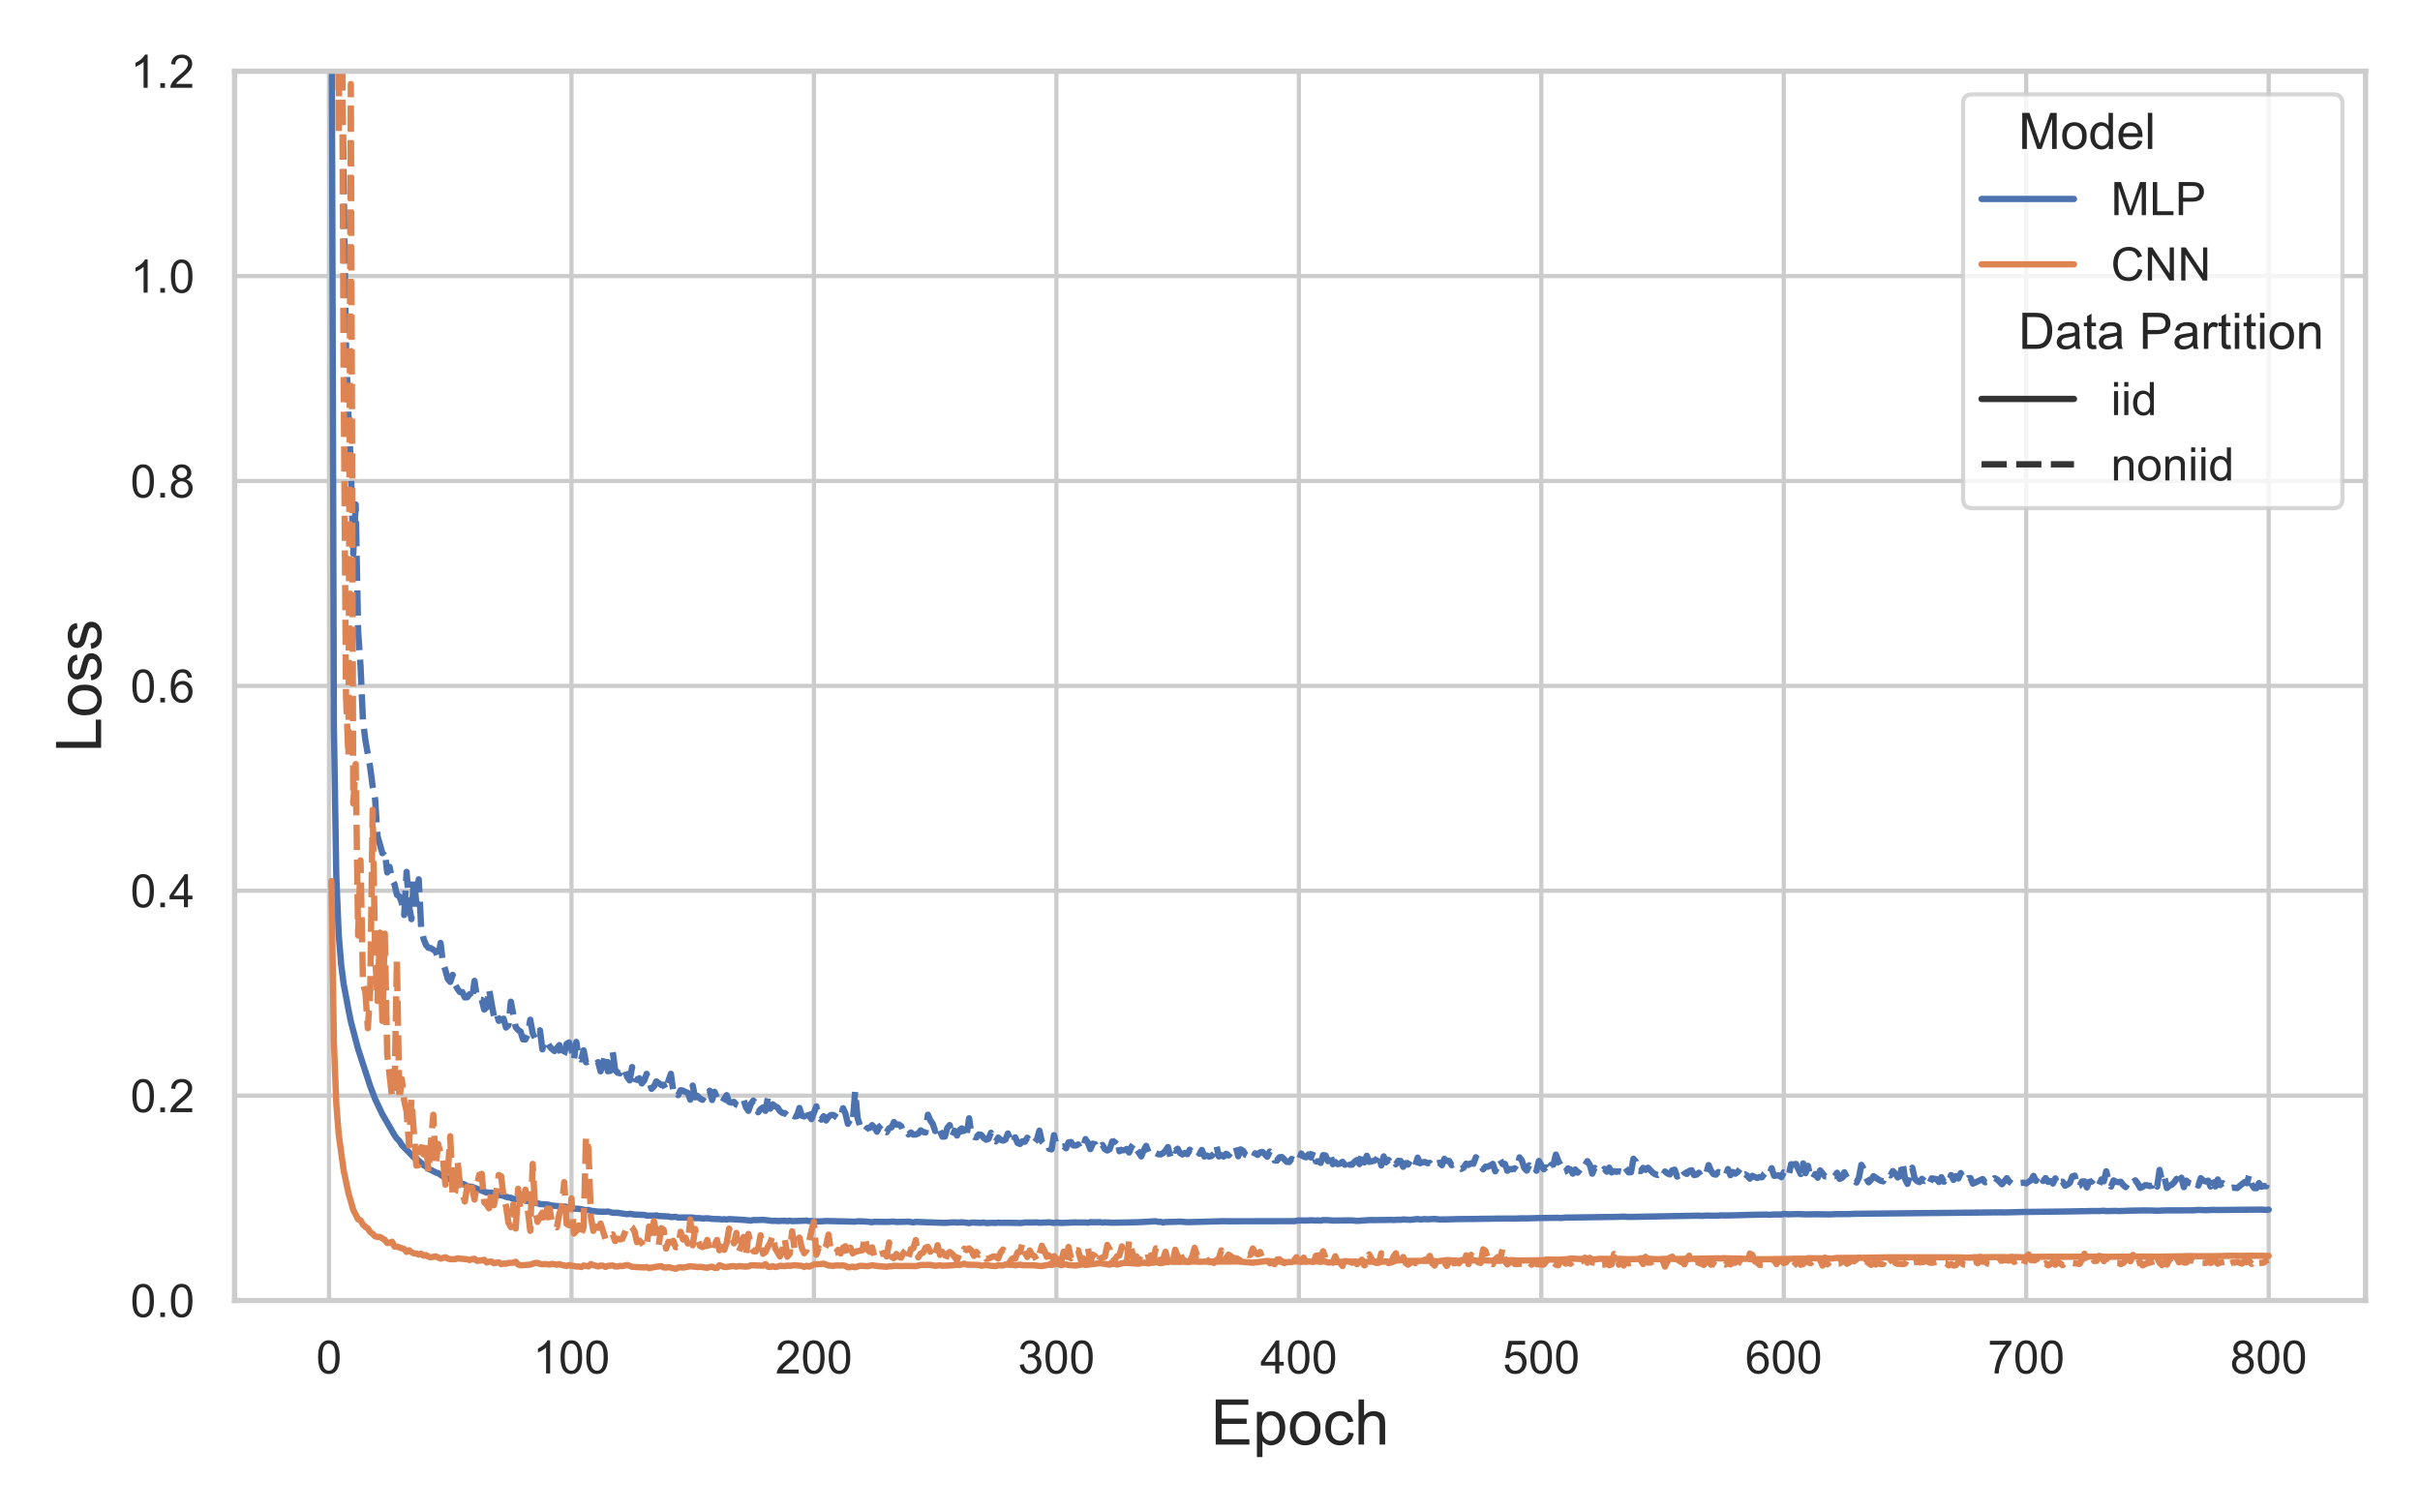 <?xml version="1.0" encoding="utf-8" standalone="no"?>
<!DOCTYPE svg PUBLIC "-//W3C//DTD SVG 1.1//EN"
  "http://www.w3.org/Graphics/SVG/1.1/DTD/svg11.dtd">
<!-- Created with matplotlib (https://matplotlib.org/) -->
<svg height="360pt" version="1.1" viewBox="0 0 576 360" width="576pt" xmlns="http://www.w3.org/2000/svg" xmlns:xlink="http://www.w3.org/1999/xlink">
 <defs>
  <style type="text/css">*{stroke-linecap:butt;stroke-linejoin:round;}</style>
 </defs>
 <g id="figure_1">
  <g id="patch_1">
   <path d="M 0 360 
L 576 360 
L 576 0 
L 0 0 
z
" style="fill:#ffffff;"/>
  </g>
  <g id="axes_1">
   <g id="patch_2">
    <path d="M 55.835 309.54 
L 563.04 309.54 
L 563.04 16.96 
L 55.835 16.96 
z
" style="fill:#ffffff;"/>
   </g>
   <g id="matplotlib.axis_1">
    <g id="xtick_1">
     <g id="line2d_1">
      <path clip-path="url(#p387d03a4bb)" d="M 78.313 309.54 
L 78.313 16.96 
" style="fill:none;stroke:#cccccc;stroke-linecap:round;"/>
     </g>
     <g id="text_1">
      <!-- 0 -->
      <g style="fill:#262626;" transform="translate(75.254 326.914)scale(0.11 -0.11)">
       <defs>
        <path d="M 4.156 35.297 
Q 4.156 48 6.766 55.734 
Q 9.375 63.484 14.516 67.672 
Q 19.672 71.875 27.484 71.875 
Q 33.25 71.875 37.594 69.547 
Q 41.938 67.234 44.766 62.859 
Q 47.609 58.5 49.219 52.219 
Q 50.828 45.953 50.828 35.297 
Q 50.828 22.703 48.234 14.969 
Q 45.656 7.234 40.5 3 
Q 35.359 -1.219 27.484 -1.219 
Q 17.141 -1.219 11.234 6.203 
Q 4.156 15.141 4.156 35.297 
z
M 13.188 35.297 
Q 13.188 17.672 17.312 11.828 
Q 21.438 6 27.484 6 
Q 33.547 6 37.672 11.859 
Q 41.797 17.719 41.797 35.297 
Q 41.797 52.984 37.672 58.781 
Q 33.547 64.594 27.391 64.594 
Q 21.344 64.594 17.719 59.469 
Q 13.188 52.938 13.188 35.297 
z
" id="ArialMT-48"/>
       </defs>
       <use xlink:href="#ArialMT-48"/>
      </g>
     </g>
    </g>
    <g id="xtick_2">
     <g id="line2d_2">
      <path clip-path="url(#p387d03a4bb)" d="M 136.022 309.54 
L 136.022 16.96 
" style="fill:none;stroke:#cccccc;stroke-linecap:round;"/>
     </g>
     <g id="text_2">
      <!-- 100 -->
      <g style="fill:#262626;" transform="translate(126.846 326.914)scale(0.11 -0.11)">
       <defs>
        <path d="M 37.25 0 
L 28.469 0 
L 28.469 56 
Q 25.297 52.984 20.141 49.953 
Q 14.984 46.922 10.891 45.406 
L 10.891 53.906 
Q 18.266 57.375 23.781 62.297 
Q 29.297 67.234 31.594 71.875 
L 37.25 71.875 
z
" id="ArialMT-49"/>
       </defs>
       <use xlink:href="#ArialMT-49"/>
       <use x="55.615" xlink:href="#ArialMT-48"/>
       <use x="111.23" xlink:href="#ArialMT-48"/>
      </g>
     </g>
    </g>
    <g id="xtick_3">
     <g id="line2d_3">
      <path clip-path="url(#p387d03a4bb)" d="M 193.731 309.54 
L 193.731 16.96 
" style="fill:none;stroke:#cccccc;stroke-linecap:round;"/>
     </g>
     <g id="text_3">
      <!-- 200 -->
      <g style="fill:#262626;" transform="translate(184.555 326.914)scale(0.11 -0.11)">
       <defs>
        <path d="M 50.344 8.453 
L 50.344 0 
L 3.031 0 
Q 2.938 3.172 4.047 6.109 
Q 5.859 10.938 9.828 15.625 
Q 13.812 20.312 21.344 26.469 
Q 33.016 36.031 37.109 41.625 
Q 41.219 47.219 41.219 52.203 
Q 41.219 57.422 37.469 61 
Q 33.734 64.594 27.734 64.594 
Q 21.391 64.594 17.578 60.781 
Q 13.766 56.984 13.719 50.25 
L 4.688 51.172 
Q 5.609 61.281 11.656 66.578 
Q 17.719 71.875 27.938 71.875 
Q 38.234 71.875 44.234 66.156 
Q 50.25 60.453 50.25 52 
Q 50.25 47.703 48.484 43.547 
Q 46.734 39.406 42.656 34.812 
Q 38.578 30.219 29.109 22.219 
Q 21.188 15.578 18.938 13.203 
Q 16.703 10.844 15.234 8.453 
z
" id="ArialMT-50"/>
       </defs>
       <use xlink:href="#ArialMT-50"/>
       <use x="55.615" xlink:href="#ArialMT-48"/>
       <use x="111.23" xlink:href="#ArialMT-48"/>
      </g>
     </g>
    </g>
    <g id="xtick_4">
     <g id="line2d_4">
      <path clip-path="url(#p387d03a4bb)" d="M 251.44 309.54 
L 251.44 16.96 
" style="fill:none;stroke:#cccccc;stroke-linecap:round;"/>
     </g>
     <g id="text_4">
      <!-- 300 -->
      <g style="fill:#262626;" transform="translate(242.264 326.914)scale(0.11 -0.11)">
       <defs>
        <path d="M 4.203 18.891 
L 12.984 20.062 
Q 14.5 12.594 18.141 9.297 
Q 21.781 6 27 6 
Q 33.203 6 37.469 10.297 
Q 41.75 14.594 41.75 20.953 
Q 41.75 27 37.797 30.922 
Q 33.844 34.859 27.734 34.859 
Q 25.25 34.859 21.531 33.891 
L 22.516 41.609 
Q 23.391 41.5 23.922 41.5 
Q 29.547 41.5 34.031 44.422 
Q 38.531 47.359 38.531 53.469 
Q 38.531 58.297 35.25 61.469 
Q 31.984 64.656 26.812 64.656 
Q 21.688 64.656 18.266 61.422 
Q 14.844 58.203 13.875 51.766 
L 5.078 53.328 
Q 6.688 62.156 12.391 67.016 
Q 18.109 71.875 26.609 71.875 
Q 32.469 71.875 37.391 69.359 
Q 42.328 66.844 44.938 62.5 
Q 47.562 58.156 47.562 53.266 
Q 47.562 48.641 45.062 44.828 
Q 42.578 41.016 37.703 38.766 
Q 44.047 37.312 47.562 32.688 
Q 51.078 28.078 51.078 21.141 
Q 51.078 11.766 44.234 5.25 
Q 37.406 -1.266 26.953 -1.266 
Q 17.531 -1.266 11.297 4.344 
Q 5.078 9.969 4.203 18.891 
z
" id="ArialMT-51"/>
       </defs>
       <use xlink:href="#ArialMT-51"/>
       <use x="55.615" xlink:href="#ArialMT-48"/>
       <use x="111.23" xlink:href="#ArialMT-48"/>
      </g>
     </g>
    </g>
    <g id="xtick_5">
     <g id="line2d_5">
      <path clip-path="url(#p387d03a4bb)" d="M 309.149 309.54 
L 309.149 16.96 
" style="fill:none;stroke:#cccccc;stroke-linecap:round;"/>
     </g>
     <g id="text_5">
      <!-- 400 -->
      <g style="fill:#262626;" transform="translate(299.973 326.914)scale(0.11 -0.11)">
       <defs>
        <path d="M 32.328 0 
L 32.328 17.141 
L 1.266 17.141 
L 1.266 25.203 
L 33.938 71.578 
L 41.109 71.578 
L 41.109 25.203 
L 50.781 25.203 
L 50.781 17.141 
L 41.109 17.141 
L 41.109 0 
z
M 32.328 25.203 
L 32.328 57.469 
L 9.906 25.203 
z
" id="ArialMT-52"/>
       </defs>
       <use xlink:href="#ArialMT-52"/>
       <use x="55.615" xlink:href="#ArialMT-48"/>
       <use x="111.23" xlink:href="#ArialMT-48"/>
      </g>
     </g>
    </g>
    <g id="xtick_6">
     <g id="line2d_6">
      <path clip-path="url(#p387d03a4bb)" d="M 366.858 309.54 
L 366.858 16.96 
" style="fill:none;stroke:#cccccc;stroke-linecap:round;"/>
     </g>
     <g id="text_6">
      <!-- 500 -->
      <g style="fill:#262626;" transform="translate(357.682 326.914)scale(0.11 -0.11)">
       <defs>
        <path d="M 4.156 18.75 
L 13.375 19.531 
Q 14.406 12.797 18.141 9.391 
Q 21.875 6 27.156 6 
Q 33.5 6 37.891 10.781 
Q 42.281 15.578 42.281 23.484 
Q 42.281 31 38.062 35.344 
Q 33.844 39.703 27 39.703 
Q 22.75 39.703 19.328 37.766 
Q 15.922 35.844 13.969 32.766 
L 5.719 33.844 
L 12.641 70.609 
L 48.25 70.609 
L 48.25 62.203 
L 19.672 62.203 
L 15.828 42.969 
Q 22.266 47.469 29.344 47.469 
Q 38.719 47.469 45.156 40.969 
Q 51.609 34.469 51.609 24.266 
Q 51.609 14.547 45.953 7.469 
Q 39.062 -1.219 27.156 -1.219 
Q 17.391 -1.219 11.203 4.25 
Q 5.031 9.719 4.156 18.75 
z
" id="ArialMT-53"/>
       </defs>
       <use xlink:href="#ArialMT-53"/>
       <use x="55.615" xlink:href="#ArialMT-48"/>
       <use x="111.23" xlink:href="#ArialMT-48"/>
      </g>
     </g>
    </g>
    <g id="xtick_7">
     <g id="line2d_7">
      <path clip-path="url(#p387d03a4bb)" d="M 424.567 309.54 
L 424.567 16.96 
" style="fill:none;stroke:#cccccc;stroke-linecap:round;"/>
     </g>
     <g id="text_7">
      <!-- 600 -->
      <g style="fill:#262626;" transform="translate(415.392 326.914)scale(0.11 -0.11)">
       <defs>
        <path d="M 49.75 54.047 
L 41.016 53.375 
Q 39.844 58.547 37.703 60.891 
Q 34.125 64.656 28.906 64.656 
Q 24.703 64.656 21.531 62.312 
Q 17.391 59.281 14.984 53.469 
Q 12.594 47.656 12.5 36.922 
Q 15.672 41.75 20.266 44.094 
Q 24.859 46.438 29.891 46.438 
Q 38.672 46.438 44.844 39.969 
Q 51.031 33.5 51.031 23.25 
Q 51.031 16.5 48.125 10.719 
Q 45.219 4.938 40.141 1.859 
Q 35.062 -1.219 28.609 -1.219 
Q 17.625 -1.219 10.688 6.859 
Q 3.766 14.938 3.766 33.5 
Q 3.766 54.25 11.422 63.672 
Q 18.109 71.875 29.438 71.875 
Q 37.891 71.875 43.281 67.141 
Q 48.688 62.406 49.75 54.047 
z
M 13.875 23.188 
Q 13.875 18.656 15.797 14.5 
Q 17.719 10.359 21.188 8.172 
Q 24.656 6 28.469 6 
Q 34.031 6 38.031 10.484 
Q 42.047 14.984 42.047 22.703 
Q 42.047 30.125 38.078 34.391 
Q 34.125 38.672 28.125 38.672 
Q 22.172 38.672 18.016 34.391 
Q 13.875 30.125 13.875 23.188 
z
" id="ArialMT-54"/>
       </defs>
       <use xlink:href="#ArialMT-54"/>
       <use x="55.615" xlink:href="#ArialMT-48"/>
       <use x="111.23" xlink:href="#ArialMT-48"/>
      </g>
     </g>
    </g>
    <g id="xtick_8">
     <g id="line2d_8">
      <path clip-path="url(#p387d03a4bb)" d="M 482.276 309.54 
L 482.276 16.96 
" style="fill:none;stroke:#cccccc;stroke-linecap:round;"/>
     </g>
     <g id="text_8">
      <!-- 700 -->
      <g style="fill:#262626;" transform="translate(473.101 326.914)scale(0.11 -0.11)">
       <defs>
        <path d="M 4.734 62.203 
L 4.734 70.656 
L 51.078 70.656 
L 51.078 63.812 
Q 44.234 56.547 37.516 44.484 
Q 30.812 32.422 27.156 19.672 
Q 24.516 10.688 23.781 0 
L 14.75 0 
Q 14.891 8.453 18.062 20.406 
Q 21.234 32.375 27.172 43.484 
Q 33.109 54.594 39.797 62.203 
z
" id="ArialMT-55"/>
       </defs>
       <use xlink:href="#ArialMT-55"/>
       <use x="55.615" xlink:href="#ArialMT-48"/>
       <use x="111.23" xlink:href="#ArialMT-48"/>
      </g>
     </g>
    </g>
    <g id="xtick_9">
     <g id="line2d_9">
      <path clip-path="url(#p387d03a4bb)" d="M 539.985 309.54 
L 539.985 16.96 
" style="fill:none;stroke:#cccccc;stroke-linecap:round;"/>
     </g>
     <g id="text_9">
      <!-- 800 -->
      <g style="fill:#262626;" transform="translate(530.81 326.914)scale(0.11 -0.11)">
       <defs>
        <path d="M 17.672 38.812 
Q 12.203 40.828 9.562 44.531 
Q 6.938 48.25 6.938 53.422 
Q 6.938 61.234 12.547 66.547 
Q 18.172 71.875 27.484 71.875 
Q 36.859 71.875 42.578 66.422 
Q 48.297 60.984 48.297 53.172 
Q 48.297 48.188 45.672 44.5 
Q 43.062 40.828 37.75 38.812 
Q 44.344 36.672 47.781 31.875 
Q 51.219 27.094 51.219 20.453 
Q 51.219 11.281 44.719 5.031 
Q 38.234 -1.219 27.641 -1.219 
Q 17.047 -1.219 10.547 5.047 
Q 4.047 11.328 4.047 20.703 
Q 4.047 27.688 7.594 32.391 
Q 11.141 37.109 17.672 38.812 
z
M 15.922 53.719 
Q 15.922 48.641 19.188 45.406 
Q 22.469 42.188 27.688 42.188 
Q 32.766 42.188 36.016 45.375 
Q 39.266 48.578 39.266 53.219 
Q 39.266 58.062 35.906 61.359 
Q 32.562 64.656 27.594 64.656 
Q 22.562 64.656 19.234 61.422 
Q 15.922 58.203 15.922 53.719 
z
M 13.094 20.656 
Q 13.094 16.891 14.875 13.375 
Q 16.656 9.859 20.172 7.922 
Q 23.688 6 27.734 6 
Q 34.031 6 38.125 10.047 
Q 42.234 14.109 42.234 20.359 
Q 42.234 26.703 38.016 30.859 
Q 33.797 35.016 27.438 35.016 
Q 21.234 35.016 17.156 30.906 
Q 13.094 26.812 13.094 20.656 
z
" id="ArialMT-56"/>
       </defs>
       <use xlink:href="#ArialMT-56"/>
       <use x="55.615" xlink:href="#ArialMT-48"/>
       <use x="111.23" xlink:href="#ArialMT-48"/>
      </g>
     </g>
    </g>
    <g id="text_10">
     <!-- Epoch -->
     <g style="fill:#262626;" transform="translate(288.173 343.837)scale(0.15 -0.15)">
      <defs>
       <path d="M 7.906 0 
L 7.906 71.578 
L 59.672 71.578 
L 59.672 63.141 
L 17.391 63.141 
L 17.391 41.219 
L 56.984 41.219 
L 56.984 32.812 
L 17.391 32.812 
L 17.391 8.453 
L 61.328 8.453 
L 61.328 0 
z
" id="ArialMT-69"/>
       <path d="M 6.594 -19.875 
L 6.594 51.859 
L 14.594 51.859 
L 14.594 45.125 
Q 17.438 49.078 21 51.047 
Q 24.562 53.031 29.641 53.031 
Q 36.281 53.031 41.359 49.609 
Q 46.438 46.188 49.016 39.953 
Q 51.609 33.734 51.609 26.312 
Q 51.609 18.359 48.75 11.984 
Q 45.906 5.609 40.453 2.219 
Q 35.016 -1.172 29 -1.172 
Q 24.609 -1.172 21.109 0.688 
Q 17.625 2.547 15.375 5.375 
L 15.375 -19.875 
z
M 14.547 25.641 
Q 14.547 15.625 18.594 10.844 
Q 22.656 6.062 28.422 6.062 
Q 34.281 6.062 38.453 11.016 
Q 42.625 15.969 42.625 26.375 
Q 42.625 36.281 38.547 41.203 
Q 34.469 46.141 28.812 46.141 
Q 23.188 46.141 18.859 40.891 
Q 14.547 35.641 14.547 25.641 
z
" id="ArialMT-112"/>
       <path d="M 3.328 25.922 
Q 3.328 40.328 11.328 47.266 
Q 18.016 53.031 27.641 53.031 
Q 38.328 53.031 45.109 46.016 
Q 51.906 39.016 51.906 26.656 
Q 51.906 16.656 48.906 10.906 
Q 45.906 5.172 40.156 2 
Q 34.422 -1.172 27.641 -1.172 
Q 16.75 -1.172 10.031 5.812 
Q 3.328 12.797 3.328 25.922 
z
M 12.359 25.922 
Q 12.359 15.969 16.703 11.016 
Q 21.047 6.062 27.641 6.062 
Q 34.188 6.062 38.531 11.031 
Q 42.875 16.016 42.875 26.219 
Q 42.875 35.844 38.5 40.797 
Q 34.125 45.75 27.641 45.75 
Q 21.047 45.75 16.703 40.812 
Q 12.359 35.891 12.359 25.922 
z
" id="ArialMT-111"/>
       <path d="M 40.438 19 
L 49.078 17.875 
Q 47.656 8.938 41.812 3.875 
Q 35.984 -1.172 27.484 -1.172 
Q 16.844 -1.172 10.375 5.781 
Q 3.906 12.75 3.906 25.734 
Q 3.906 34.125 6.688 40.422 
Q 9.469 46.734 15.156 49.875 
Q 20.844 53.031 27.547 53.031 
Q 35.984 53.031 41.359 48.75 
Q 46.734 44.484 48.25 36.625 
L 39.703 35.297 
Q 38.484 40.531 35.375 43.156 
Q 32.281 45.797 27.875 45.797 
Q 21.234 45.797 17.078 41.031 
Q 12.938 36.281 12.938 25.984 
Q 12.938 15.531 16.938 10.797 
Q 20.953 6.062 27.391 6.062 
Q 32.562 6.062 36.031 9.234 
Q 39.5 12.406 40.438 19 
z
" id="ArialMT-99"/>
       <path d="M 6.594 0 
L 6.594 71.578 
L 15.375 71.578 
L 15.375 45.906 
Q 21.531 53.031 30.906 53.031 
Q 36.672 53.031 40.922 50.75 
Q 45.172 48.484 47 44.484 
Q 48.828 40.484 48.828 32.859 
L 48.828 0 
L 40.047 0 
L 40.047 32.859 
Q 40.047 39.453 37.188 42.453 
Q 34.328 45.453 29.109 45.453 
Q 25.203 45.453 21.75 43.422 
Q 18.312 41.406 16.844 37.938 
Q 15.375 34.469 15.375 28.375 
L 15.375 0 
z
" id="ArialMT-104"/>
      </defs>
      <use xlink:href="#ArialMT-69"/>
      <use x="66.699" xlink:href="#ArialMT-112"/>
      <use x="122.314" xlink:href="#ArialMT-111"/>
      <use x="177.93" xlink:href="#ArialMT-99"/>
      <use x="227.93" xlink:href="#ArialMT-104"/>
     </g>
    </g>
   </g>
   <g id="matplotlib.axis_2">
    <g id="ytick_1">
     <g id="line2d_10">
      <path clip-path="url(#p387d03a4bb)" d="M 55.835 309.54 
L 563.04 309.54 
" style="fill:none;stroke:#cccccc;stroke-linecap:round;"/>
     </g>
     <g id="text_11">
      <!-- 0.0 -->
      <g style="fill:#262626;" transform="translate(31.045 313.477)scale(0.11 -0.11)">
       <defs>
        <path d="M 9.078 0 
L 9.078 10.016 
L 19.094 10.016 
L 19.094 0 
z
" id="ArialMT-46"/>
       </defs>
       <use xlink:href="#ArialMT-48"/>
       <use x="55.615" xlink:href="#ArialMT-46"/>
       <use x="83.398" xlink:href="#ArialMT-48"/>
      </g>
     </g>
    </g>
    <g id="ytick_2">
     <g id="line2d_11">
      <path clip-path="url(#p387d03a4bb)" d="M 55.835 260.777 
L 563.04 260.777 
" style="fill:none;stroke:#cccccc;stroke-linecap:round;"/>
     </g>
     <g id="text_12">
      <!-- 0.2 -->
      <g style="fill:#262626;" transform="translate(31.045 264.713)scale(0.11 -0.11)">
       <use xlink:href="#ArialMT-48"/>
       <use x="55.615" xlink:href="#ArialMT-46"/>
       <use x="83.398" xlink:href="#ArialMT-50"/>
      </g>
     </g>
    </g>
    <g id="ytick_3">
     <g id="line2d_12">
      <path clip-path="url(#p387d03a4bb)" d="M 55.835 212.013 
L 563.04 212.013 
" style="fill:none;stroke:#cccccc;stroke-linecap:round;"/>
     </g>
     <g id="text_13">
      <!-- 0.4 -->
      <g style="fill:#262626;" transform="translate(31.045 215.95)scale(0.11 -0.11)">
       <use xlink:href="#ArialMT-48"/>
       <use x="55.615" xlink:href="#ArialMT-46"/>
       <use x="83.398" xlink:href="#ArialMT-52"/>
      </g>
     </g>
    </g>
    <g id="ytick_4">
     <g id="line2d_13">
      <path clip-path="url(#p387d03a4bb)" d="M 55.835 163.25 
L 563.04 163.25 
" style="fill:none;stroke:#cccccc;stroke-linecap:round;"/>
     </g>
     <g id="text_14">
      <!-- 0.6 -->
      <g style="fill:#262626;" transform="translate(31.045 167.187)scale(0.11 -0.11)">
       <use xlink:href="#ArialMT-48"/>
       <use x="55.615" xlink:href="#ArialMT-46"/>
       <use x="83.398" xlink:href="#ArialMT-54"/>
      </g>
     </g>
    </g>
    <g id="ytick_5">
     <g id="line2d_14">
      <path clip-path="url(#p387d03a4bb)" d="M 55.835 114.487 
L 563.04 114.487 
" style="fill:none;stroke:#cccccc;stroke-linecap:round;"/>
     </g>
     <g id="text_15">
      <!-- 0.8 -->
      <g style="fill:#262626;" transform="translate(31.045 118.423)scale(0.11 -0.11)">
       <use xlink:href="#ArialMT-48"/>
       <use x="55.615" xlink:href="#ArialMT-46"/>
       <use x="83.398" xlink:href="#ArialMT-56"/>
      </g>
     </g>
    </g>
    <g id="ytick_6">
     <g id="line2d_15">
      <path clip-path="url(#p387d03a4bb)" d="M 55.835 65.723 
L 563.04 65.723 
" style="fill:none;stroke:#cccccc;stroke-linecap:round;"/>
     </g>
     <g id="text_16">
      <!-- 1.0 -->
      <g style="fill:#262626;" transform="translate(31.045 69.66)scale(0.11 -0.11)">
       <use xlink:href="#ArialMT-49"/>
       <use x="55.615" xlink:href="#ArialMT-46"/>
       <use x="83.398" xlink:href="#ArialMT-48"/>
      </g>
     </g>
    </g>
    <g id="ytick_7">
     <g id="line2d_16">
      <path clip-path="url(#p387d03a4bb)" d="M 55.835 16.96 
L 563.04 16.96 
" style="fill:none;stroke:#cccccc;stroke-linecap:round;"/>
     </g>
     <g id="text_17">
      <!-- 1.2 -->
      <g style="fill:#262626;" transform="translate(31.045 20.897)scale(0.11 -0.11)">
       <use xlink:href="#ArialMT-49"/>
       <use x="55.615" xlink:href="#ArialMT-46"/>
       <use x="83.398" xlink:href="#ArialMT-50"/>
      </g>
     </g>
    </g>
    <g id="text_18">
     <!-- Loss -->
     <g style="fill:#262626;" transform="translate(24.064 179.091)rotate(-90)scale(0.15 -0.15)">
      <defs>
       <path d="M 7.328 0 
L 7.328 71.578 
L 16.797 71.578 
L 16.797 8.453 
L 52.047 8.453 
L 52.047 0 
z
" id="ArialMT-76"/>
       <path d="M 3.078 15.484 
L 11.766 16.844 
Q 12.5 11.625 15.844 8.844 
Q 19.188 6.062 25.203 6.062 
Q 31.25 6.062 34.172 8.516 
Q 37.109 10.984 37.109 14.312 
Q 37.109 17.281 34.516 19 
Q 32.719 20.172 25.531 21.969 
Q 15.875 24.422 12.141 26.203 
Q 8.406 27.984 6.469 31.125 
Q 4.547 34.281 4.547 38.094 
Q 4.547 41.547 6.125 44.5 
Q 7.719 47.469 10.453 49.422 
Q 12.5 50.922 16.031 51.969 
Q 19.578 53.031 23.641 53.031 
Q 29.734 53.031 34.344 51.266 
Q 38.969 49.516 41.156 46.5 
Q 43.359 43.5 44.188 38.484 
L 35.594 37.312 
Q 35.016 41.312 32.203 43.547 
Q 29.391 45.797 24.266 45.797 
Q 18.219 45.797 15.625 43.797 
Q 13.031 41.797 13.031 39.109 
Q 13.031 37.406 14.109 36.031 
Q 15.188 34.625 17.484 33.688 
Q 18.797 33.203 25.25 31.453 
Q 34.578 28.953 38.25 27.359 
Q 41.938 25.781 44.031 22.75 
Q 46.141 19.734 46.141 15.234 
Q 46.141 10.844 43.578 6.953 
Q 41.016 3.078 36.172 0.953 
Q 31.344 -1.172 25.25 -1.172 
Q 15.141 -1.172 9.844 3.031 
Q 4.547 7.234 3.078 15.484 
z
" id="ArialMT-115"/>
      </defs>
      <use xlink:href="#ArialMT-76"/>
      <use x="55.615" xlink:href="#ArialMT-111"/>
      <use x="111.23" xlink:href="#ArialMT-115"/>
      <use x="161.23" xlink:href="#ArialMT-115"/>
     </g>
    </g>
   </g>
   <g id="line2d_17">
    <path clip-path="url(#p387d03a4bb)" d="M 78.939 -1 
L 79.467 172.565 
L 80.044 208.642 
L 80.621 222.474 
L 81.198 229.505 
L 81.775 234.096 
L 82.929 240.258 
L 83.506 243.122 
L 85.238 249.689 
L 88.123 258.548 
L 89.277 261.57 
L 91.009 265.218 
L 93.894 270.192 
L 94.471 271.004 
L 95.048 271.567 
L 95.625 272.526 
L 98.511 275.484 
L 99.088 275.764 
L 100.819 277.341 
L 101.396 277.654 
L 101.973 278.227 
L 102.55 278.447 
L 103.705 279.072 
L 104.282 279.234 
L 105.436 279.996 
L 106.013 280.117 
L 106.59 280.533 
L 107.167 280.662 
L 107.744 281.037 
L 108.321 281.084 
L 110.053 281.751 
L 110.63 281.965 
L 111.207 282.37 
L 112.361 282.482 
L 114.092 283.172 
L 115.824 283.851 
L 116.978 283.867 
L 118.709 284.427 
L 119.863 284.625 
L 120.44 284.885 
L 121.594 285.105 
L 122.172 285.374 
L 124.48 285.521 
L 125.057 285.795 
L 125.634 285.832 
L 127.365 286.352 
L 127.942 286.378 
L 128.52 286.596 
L 130.251 286.69 
L 131.405 286.955 
L 133.136 287.115 
L 133.713 287.254 
L 134.29 287.13 
L 135.445 287.481 
L 136.022 287.452 
L 136.599 287.671 
L 137.753 287.721 
L 138.907 287.933 
L 139.484 288.088 
L 140.061 287.972 
L 140.638 288.175 
L 142.37 288.387 
L 144.101 288.427 
L 144.678 288.363 
L 145.832 288.656 
L 146.986 288.666 
L 149.295 289.013 
L 149.872 288.905 
L 151.026 289.083 
L 153.334 289.173 
L 153.912 289.338 
L 155.643 289.351 
L 156.22 289.276 
L 156.797 289.437 
L 159.105 289.536 
L 159.682 289.685 
L 160.837 289.623 
L 161.414 289.809 
L 162.568 289.78 
L 164.299 289.793 
L 164.876 289.796 
L 165.453 289.934 
L 166.608 289.942 
L 167.185 290.038 
L 168.339 289.958 
L 169.493 290.114 
L 171.224 290.166 
L 171.801 290.247 
L 172.378 290.188 
L 172.956 290.277 
L 173.533 290.156 
L 176.995 290.357 
L 178.726 290.526 
L 179.304 290.392 
L 180.458 290.394 
L 181.612 290.344 
L 182.766 290.465 
L 183.92 290.608 
L 184.497 290.556 
L 185.074 290.638 
L 186.806 290.559 
L 187.383 290.667 
L 187.96 290.536 
L 188.537 290.657 
L 192 290.531 
L 192.577 290.641 
L 193.154 290.616 
L 193.731 290.742 
L 195.462 290.696 
L 196.616 290.622 
L 202.387 290.752 
L 203.541 290.792 
L 204.118 290.695 
L 205.273 290.712 
L 206.427 290.779 
L 207.581 290.918 
L 208.158 290.798 
L 211.044 290.842 
L 212.775 290.752 
L 213.352 290.859 
L 216.237 290.78 
L 217.392 290.961 
L 217.969 290.83 
L 219.7 290.896 
L 224.894 291.069 
L 227.202 290.937 
L 227.779 290.998 
L 228.933 290.93 
L 230.088 291.034 
L 230.665 291.145 
L 231.242 290.982 
L 233.55 291.058 
L 234.127 290.975 
L 234.704 291.109 
L 236.436 291.046 
L 237.013 291.091 
L 237.59 290.998 
L 238.167 291.054 
L 239.321 291.038 
L 242.206 291.075 
L 242.784 291.119 
L 243.938 290.983 
L 245.669 290.982 
L 246.823 290.953 
L 247.4 291.04 
L 249.709 290.939 
L 250.863 291.081 
L 251.44 290.98 
L 252.594 291.092 
L 255.48 290.966 
L 258.365 290.977 
L 258.942 291.037 
L 259.519 290.897 
L 260.673 290.927 
L 261.828 290.893 
L 262.405 291.005 
L 262.982 290.938 
L 264.713 291.026 
L 268.753 290.964 
L 271.638 290.878 
L 275.101 290.679 
L 275.678 290.846 
L 276.255 290.804 
L 276.832 290.986 
L 277.409 290.87 
L 279.717 290.814 
L 280.872 290.76 
L 282.603 290.9 
L 291.259 290.664 
L 292.413 290.688 
L 307.418 290.661 
L 307.995 290.675 
L 309.149 290.486 
L 310.88 290.522 
L 312.034 290.446 
L 313.189 290.509 
L 313.766 290.472 
L 314.343 290.553 
L 314.92 290.392 
L 316.074 290.418 
L 317.228 290.52 
L 320.691 290.477 
L 321.845 290.484 
L 322.999 290.6 
L 325.885 290.401 
L 329.347 290.383 
L 331.078 290.342 
L 331.655 290.384 
L 332.81 290.312 
L 333.387 290.343 
L 333.964 290.248 
L 335.695 290.344 
L 337.426 290.146 
L 338.003 290.262 
L 339.158 290.162 
L 339.735 290.227 
L 341.466 290.123 
L 342.62 290.256 
L 344.351 290.237 
L 347.237 290.159 
L 350.699 290.133 
L 352.431 290.102 
L 354.162 290.083 
L 355.316 290.067 
L 356.47 290.04 
L 359.356 290.034 
L 360.51 290.05 
L 362.241 289.978 
L 363.395 289.998 
L 365.704 289.927 
L 370.898 289.851 
L 371.475 289.91 
L 372.629 289.8 
L 374.36 289.787 
L 384.748 289.64 
L 386.479 289.581 
L 387.633 289.654 
L 404.369 289.347 
L 404.946 289.405 
L 406.1 289.332 
L 407.831 289.36 
L 408.986 289.352 
L 409.563 289.273 
L 410.717 289.304 
L 413.025 289.265 
L 414.179 289.225 
L 415.911 289.169 
L 420.527 289.083 
L 421.105 289.15 
L 422.259 289.061 
L 423.99 289.075 
L 424.567 288.935 
L 425.721 289.026 
L 428.03 288.969 
L 429.761 289.038 
L 432.646 289.008 
L 435.532 289.049 
L 437.263 288.975 
L 440.149 288.971 
L 441.303 288.909 
L 475.928 288.561 
L 477.082 288.581 
L 481.699 288.468 
L 492.087 288.351 
L 498.435 288.24 
L 499.589 288.253 
L 500.743 288.181 
L 501.32 288.261 
L 503.629 288.212 
L 504.206 288.261 
L 505.36 288.22 
L 507.091 288.161 
L 509.977 288.106 
L 512.285 288.119 
L 513.439 288.186 
L 515.17 288.098 
L 522.095 288.079 
L 523.25 287.98 
L 524.981 288.046 
L 526.712 287.972 
L 527.866 287.999 
L 538.254 287.903 
L 539.408 287.982 
L 539.985 287.915 
L 539.985 287.915 
" style="fill:none;stroke:#4c72b0;stroke-linecap:round;stroke-width:1.5;"/>
   </g>
   <g id="line2d_18">
    <path clip-path="url(#p387d03a4bb)" d="M 81.135 -1 
L 81.775 41.898 
L 82.352 82.196 
L 82.929 98.666 
L 83.506 110.686 
L 84.084 131.77 
L 84.661 120.063 
L 85.238 150.136 
L 85.815 158.552 
L 86.392 171.551 
L 86.969 176.176 
L 88.123 182.743 
L 88.7 187.175 
L 89.277 190.168 
L 89.854 198.961 
L 91.009 203.081 
L 91.586 202.503 
L 92.163 207.66 
L 92.74 206.344 
L 93.317 209.477 
L 93.894 210.45 
L 94.471 212.992 
L 95.048 213.332 
L 95.625 214.866 
L 96.202 217.798 
L 96.78 207.521 
L 97.357 215.565 
L 97.934 218.777 
L 98.511 208.694 
L 99.088 215.109 
L 99.665 209.299 
L 100.242 220.745 
L 100.819 223.449 
L 101.396 224.937 
L 101.973 225.597 
L 102.55 225.677 
L 103.705 226.427 
L 104.282 228.15 
L 104.859 224.436 
L 105.436 229.273 
L 106.013 230.915 
L 106.59 233.051 
L 107.167 233.706 
L 107.744 232.035 
L 108.321 234.318 
L 108.898 235.371 
L 109.476 236.139 
L 110.053 236.145 
L 110.63 237.405 
L 111.207 237.375 
L 111.784 236.636 
L 112.361 237.99 
L 112.938 233.469 
L 113.515 237.472 
L 114.092 237.919 
L 114.669 237.994 
L 115.246 240.282 
L 115.824 239.802 
L 116.401 235.426 
L 117.555 241.881 
L 118.132 240.839 
L 118.709 242.973 
L 119.863 242.458 
L 120.44 244.575 
L 121.017 244.004 
L 121.594 238.419 
L 122.749 244.468 
L 123.326 245.174 
L 123.903 245.509 
L 124.48 247.399 
L 125.057 247.418 
L 125.634 246.149 
L 126.211 242.721 
L 126.788 245.933 
L 127.365 247.125 
L 127.942 246.805 
L 128.52 245.232 
L 129.097 249.764 
L 129.674 247.632 
L 130.251 248.089 
L 130.828 249.072 
L 131.405 249.719 
L 131.982 250.163 
L 133.136 248.754 
L 133.713 251.92 
L 134.29 250.827 
L 134.868 248.442 
L 135.445 248.119 
L 136.022 249.876 
L 136.599 252.391 
L 137.176 247.995 
L 137.753 251.816 
L 138.33 252.175 
L 138.907 249.992 
L 139.484 252.845 
L 140.061 252.694 
L 140.638 253.285 
L 141.216 253.468 
L 141.793 253.231 
L 142.37 252.813 
L 142.947 254.995 
L 143.524 253.2 
L 144.101 250.913 
L 144.678 254.98 
L 145.255 254.88 
L 145.832 250.299 
L 146.409 254.643 
L 146.986 255.331 
L 147.564 255.47 
L 148.141 254.261 
L 148.718 254.501 
L 149.295 256.381 
L 149.872 257.152 
L 150.449 253.986 
L 151.026 256.83 
L 151.603 257.033 
L 152.18 256.648 
L 152.757 257.871 
L 153.334 257.19 
L 153.912 255.594 
L 155.066 259.164 
L 155.643 258.602 
L 156.22 257.393 
L 157.374 258.242 
L 157.951 258.185 
L 158.528 259.457 
L 159.105 257.266 
L 159.682 255.592 
L 160.26 259.808 
L 160.837 259.554 
L 161.414 260.66 
L 161.991 259.496 
L 162.568 259.592 
L 163.145 259.918 
L 163.722 260.111 
L 164.299 261.74 
L 164.876 258.387 
L 165.453 261.194 
L 166.03 260.868 
L 166.608 261.487 
L 167.185 261.776 
L 167.762 260.882 
L 168.339 261.092 
L 168.916 259.602 
L 169.493 261.82 
L 170.07 259.875 
L 170.647 261.272 
L 171.801 262.566 
L 172.956 260.671 
L 173.533 262.293 
L 174.11 262.445 
L 174.687 262.262 
L 175.264 262.938 
L 175.841 263.172 
L 176.995 261.77 
L 177.572 263.593 
L 178.149 264.406 
L 178.726 262.728 
L 179.304 261.963 
L 179.881 262.538 
L 180.458 264.742 
L 181.035 263.984 
L 181.612 263.574 
L 182.189 264.408 
L 182.766 261.355 
L 183.343 263.878 
L 183.92 262.851 
L 184.497 263.311 
L 185.074 263.602 
L 185.652 264.478 
L 186.229 264.885 
L 186.806 264.955 
L 187.383 265.437 
L 187.96 264.693 
L 188.537 265.492 
L 189.114 265.736 
L 189.691 265.663 
L 190.268 263.728 
L 190.845 265.559 
L 191.422 265.742 
L 192 263.905 
L 192.577 265.608 
L 193.154 266.375 
L 194.308 263.334 
L 194.885 265.929 
L 195.462 266.497 
L 196.039 265.681 
L 196.616 266.698 
L 197.193 265.851 
L 197.77 265.386 
L 198.348 265.381 
L 199.502 266.167 
L 200.079 266.166 
L 200.656 263.776 
L 201.233 265.079 
L 201.81 267.49 
L 202.387 266.421 
L 202.964 267.052 
L 203.541 259.758 
L 204.118 266.09 
L 204.696 267.972 
L 205.85 269.269 
L 206.427 268.496 
L 207.004 268.465 
L 207.581 267.805 
L 208.158 268.425 
L 208.735 269.354 
L 209.312 268.194 
L 209.889 267.714 
L 210.466 269.203 
L 211.044 269.485 
L 211.621 268.545 
L 212.198 268.328 
L 212.775 267.066 
L 213.352 267.68 
L 213.929 267.64 
L 214.506 268.053 
L 215.083 269.722 
L 215.66 269.4 
L 216.237 270.016 
L 216.814 269.546 
L 217.392 270.072 
L 217.969 270.023 
L 218.546 269.81 
L 219.123 269.046 
L 219.7 269.418 
L 220.277 269.572 
L 220.854 265.323 
L 221.431 266.681 
L 222.008 267.495 
L 222.585 269.216 
L 223.162 268.003 
L 224.317 270.549 
L 224.894 270.521 
L 225.471 268.448 
L 226.048 267.791 
L 226.625 270.547 
L 227.202 269.161 
L 227.779 270.29 
L 228.356 269.019 
L 228.933 268.582 
L 229.51 270.813 
L 230.088 269.935 
L 230.665 266.185 
L 231.242 270.2 
L 231.819 270.597 
L 232.396 270.729 
L 232.973 270.015 
L 233.55 270.12 
L 234.127 270.844 
L 234.704 271.274 
L 235.281 271.064 
L 235.858 269.619 
L 236.436 271.471 
L 237.013 271.676 
L 237.59 270.763 
L 238.167 271.304 
L 238.744 271.483 
L 239.321 271.259 
L 239.898 269.788 
L 240.475 271.261 
L 241.052 272.142 
L 241.629 270.7 
L 242.206 272.053 
L 242.784 272.289 
L 243.361 271.644 
L 243.938 271.769 
L 244.515 270.801 
L 245.092 271.512 
L 245.669 271.052 
L 246.246 271.86 
L 246.823 271.169 
L 247.4 269.103 
L 247.977 271.716 
L 248.554 272.35 
L 249.132 272.059 
L 249.709 273.425 
L 250.286 273.581 
L 250.863 270.193 
L 251.44 272.439 
L 252.017 272.776 
L 252.594 272.88 
L 253.171 272.859 
L 253.748 273.312 
L 254.325 271.913 
L 254.902 271.82 
L 255.48 272.635 
L 256.057 272.645 
L 256.634 272.402 
L 257.211 273.517 
L 257.788 273.086 
L 258.365 271.124 
L 258.942 271.999 
L 259.519 273.515 
L 260.096 272.215 
L 260.673 272.336 
L 261.25 273.486 
L 261.828 272.893 
L 262.405 272.519 
L 262.982 273.524 
L 263.559 273.844 
L 264.136 273.514 
L 264.713 271.7 
L 265.29 271.791 
L 265.867 271.058 
L 266.444 274.021 
L 267.021 273.769 
L 267.598 273.765 
L 268.176 273.472 
L 268.753 274.327 
L 269.33 272.929 
L 269.907 272.127 
L 270.484 273.507 
L 271.638 275.238 
L 272.215 273.821 
L 272.792 272.742 
L 273.369 274.234 
L 273.946 273.851 
L 274.524 273.828 
L 275.101 274.446 
L 275.678 274.72 
L 276.255 274.775 
L 276.832 274.455 
L 277.409 273.89 
L 277.986 273.014 
L 278.563 275.344 
L 279.14 273.554 
L 279.717 273.893 
L 280.294 273.415 
L 280.872 274.434 
L 281.449 274.781 
L 282.026 274.418 
L 282.603 274.716 
L 283.18 273.646 
L 283.757 274.306 
L 284.334 273.647 
L 284.911 273.931 
L 285.488 274.616 
L 286.065 273.71 
L 286.642 275.264 
L 287.22 275.024 
L 287.797 275.298 
L 288.374 275.145 
L 288.951 274.547 
L 289.528 272.657 
L 290.105 275.262 
L 290.682 274.913 
L 291.259 275.278 
L 291.836 274.635 
L 292.413 275.018 
L 293.568 273.761 
L 294.145 272.902 
L 294.722 275.214 
L 295.299 273.574 
L 295.876 273.921 
L 296.453 274.871 
L 297.03 275.166 
L 297.607 275.164 
L 298.184 275.713 
L 298.761 274.502 
L 299.338 274.894 
L 299.916 274.299 
L 300.493 274.182 
L 301.647 275.321 
L 302.224 274.089 
L 302.801 274.554 
L 303.378 276.235 
L 303.955 276.244 
L 304.532 275.453 
L 305.109 275.394 
L 306.264 276.546 
L 306.841 276.588 
L 307.418 275.852 
L 307.995 276.118 
L 308.572 276.72 
L 309.149 276.065 
L 309.726 274.562 
L 310.303 275.288 
L 310.88 275.466 
L 311.457 274.759 
L 312.034 275.502 
L 312.611 273.921 
L 313.189 276.425 
L 313.766 276.413 
L 314.343 276.801 
L 314.92 274.943 
L 315.497 275.024 
L 316.074 276.366 
L 316.651 274.733 
L 317.228 277.099 
L 317.805 276.572 
L 318.382 277.088 
L 318.959 276.954 
L 319.537 276.537 
L 320.114 277.235 
L 320.691 275.572 
L 321.268 277.222 
L 321.845 277.215 
L 322.422 276.483 
L 322.999 276.103 
L 323.576 277.078 
L 324.153 274.699 
L 324.73 276.686 
L 325.307 275.094 
L 325.885 276.546 
L 327.039 276.292 
L 327.616 275.977 
L 328.193 274.885 
L 328.77 277.39 
L 329.347 275.246 
L 329.924 276.652 
L 330.501 276.085 
L 331.078 276.808 
L 331.655 276.157 
L 332.233 277.13 
L 332.81 276.283 
L 333.387 276.34 
L 333.964 277.728 
L 334.541 276.856 
L 335.118 277.19 
L 335.695 276.159 
L 336.272 276.618 
L 336.849 277.514 
L 337.426 275.541 
L 338.003 276.872 
L 338.581 276.647 
L 339.158 276.568 
L 339.735 276.862 
L 340.312 276.778 
L 340.889 277.57 
L 341.466 277.633 
L 342.043 276.898 
L 342.62 276.763 
L 343.197 277.351 
L 343.774 275.827 
L 344.351 276.34 
L 344.929 276.325 
L 345.506 277.335 
L 346.083 277.106 
L 346.66 277.811 
L 347.237 277.809 
L 347.814 278.228 
L 348.391 277.923 
L 348.968 276.968 
L 349.545 277.254 
L 350.122 276.881 
L 350.699 276.991 
L 351.277 275.448 
L 351.854 276.074 
L 352.431 277.477 
L 353.008 278.329 
L 353.585 277.683 
L 354.162 277.695 
L 355.316 277.032 
L 355.893 278.799 
L 356.47 277.65 
L 357.047 276.057 
L 357.625 277.071 
L 358.202 277.02 
L 358.779 278.669 
L 359.356 278.273 
L 359.933 278.293 
L 360.51 278.076 
L 361.087 278.497 
L 361.664 275.471 
L 362.241 276.255 
L 362.818 278.048 
L 363.395 278.63 
L 363.973 277.368 
L 364.55 278.02 
L 365.127 277.625 
L 365.704 278.661 
L 366.281 276.336 
L 367.435 278.31 
L 368.012 277.873 
L 368.589 278.817 
L 369.166 277.264 
L 369.743 277.199 
L 370.321 274.811 
L 370.898 276.279 
L 371.475 277.415 
L 372.052 279 
L 372.629 278.835 
L 373.206 278.106 
L 373.783 278.338 
L 374.36 279.356 
L 374.937 278.366 
L 375.514 279.112 
L 376.091 278.348 
L 376.669 278.633 
L 377.246 277.313 
L 377.823 276.379 
L 378.4 277.249 
L 378.977 279.365 
L 379.554 277.983 
L 380.131 278.54 
L 380.708 278.899 
L 381.285 278.802 
L 381.862 278.214 
L 382.439 278.882 
L 383.017 277.917 
L 383.594 279.071 
L 384.171 278.764 
L 384.748 278.91 
L 385.325 278.78 
L 385.902 278.889 
L 386.479 277.516 
L 387.633 279.039 
L 388.21 279.018 
L 388.787 275.805 
L 389.365 276.485 
L 389.942 278.626 
L 390.519 278.747 
L 391.096 277.971 
L 391.673 278.451 
L 392.25 277.939 
L 393.404 279.135 
L 393.981 279.504 
L 394.558 279.667 
L 395.135 279.325 
L 395.713 280.048 
L 396.29 278.843 
L 396.867 279.279 
L 397.444 279.534 
L 398.021 278.558 
L 398.598 278.405 
L 399.175 280.058 
L 399.752 279.695 
L 400.329 278.246 
L 400.906 279.113 
L 401.483 279.425 
L 402.061 278.702 
L 402.638 278.539 
L 403.215 279.691 
L 403.792 279.577 
L 404.369 279.128 
L 404.946 280.036 
L 405.523 279.423 
L 406.1 279.397 
L 406.677 277.313 
L 407.254 278.656 
L 407.831 279.447 
L 408.409 279.592 
L 408.986 278.969 
L 409.563 279.082 
L 410.14 279.909 
L 410.717 279.829 
L 411.294 278.257 
L 411.871 279.718 
L 412.448 278.955 
L 413.025 279.368 
L 413.602 278.966 
L 414.179 278.192 
L 414.757 279.658 
L 415.334 279.505 
L 415.911 279.85 
L 416.488 280.552 
L 417.065 279.873 
L 418.219 280.377 
L 418.796 280.166 
L 419.373 280.211 
L 419.95 279.369 
L 420.527 278.922 
L 421.105 279.551 
L 421.682 278.052 
L 422.259 279.863 
L 423.413 279.764 
L 423.99 280.198 
L 424.567 279.038 
L 425.144 279.237 
L 425.721 279.936 
L 426.298 277.112 
L 426.875 277.17 
L 427.453 277.032 
L 428.607 279.46 
L 429.184 276.925 
L 429.761 279.239 
L 430.338 277.491 
L 430.915 280.317 
L 431.492 280.48 
L 432.069 279.443 
L 432.646 280.319 
L 433.223 278.577 
L 434.378 279.995 
L 434.955 279.979 
L 435.532 280.335 
L 436.109 279.912 
L 436.686 279.954 
L 437.263 279.14 
L 437.84 280.607 
L 438.417 280.353 
L 438.994 279.024 
L 439.571 280.227 
L 440.149 280.779 
L 441.303 281.018 
L 441.88 281.471 
L 442.457 280.296 
L 443.034 277.258 
L 443.611 278.254 
L 444.188 280.388 
L 444.765 281.417 
L 445.342 280.82 
L 445.919 279.941 
L 447.074 280.734 
L 447.651 281.046 
L 448.228 281.183 
L 448.805 279.843 
L 449.382 279.492 
L 449.959 279.754 
L 450.536 278.722 
L 451.113 279.356 
L 451.69 280.245 
L 452.267 279.921 
L 452.845 276.635 
L 453.422 280.566 
L 453.999 281.785 
L 455.153 277.948 
L 455.73 280.526 
L 456.307 281.122 
L 456.884 281.373 
L 457.461 280.58 
L 458.038 281.096 
L 458.615 280.83 
L 459.193 281.818 
L 459.77 280.469 
L 460.924 280.658 
L 461.501 281.348 
L 462.078 280.187 
L 462.655 281.276 
L 463.232 280.699 
L 463.809 281.356 
L 464.386 279.687 
L 464.963 280.841 
L 465.541 279.931 
L 466.118 280.497 
L 466.695 279.212 
L 467.272 280.526 
L 467.849 280.946 
L 468.426 280.457 
L 469.003 280.393 
L 469.58 281.726 
L 471.889 280.639 
L 472.466 281.409 
L 473.043 281.305 
L 473.62 280.859 
L 474.197 281.102 
L 474.774 280.422 
L 475.351 280.737 
L 476.505 281.876 
L 477.659 280.42 
L 478.237 281.237 
L 478.814 281.687 
L 479.968 281.353 
L 480.545 281.588 
L 481.699 281.5 
L 482.276 281.674 
L 483.43 280.897 
L 484.007 279.888 
L 484.585 281.07 
L 485.162 279.528 
L 486.316 281.103 
L 486.893 280.402 
L 487.47 281.307 
L 488.047 281.111 
L 488.624 281.708 
L 489.201 280.476 
L 489.778 282.106 
L 490.355 281.341 
L 490.933 281.262 
L 491.51 282.24 
L 492.087 281.946 
L 492.664 281.52 
L 493.241 280.018 
L 493.818 279.821 
L 494.395 282.398 
L 494.972 282.231 
L 495.549 281.214 
L 496.126 281.185 
L 496.703 282.622 
L 497.281 281.31 
L 497.858 281.268 
L 498.435 280.615 
L 499.012 280.989 
L 499.589 282.033 
L 500.166 280.724 
L 500.743 281.174 
L 501.32 278.772 
L 501.897 281.306 
L 502.474 282.42 
L 503.051 280.963 
L 503.629 281.279 
L 504.206 281.391 
L 504.783 281.275 
L 505.36 282.071 
L 505.937 282.554 
L 506.514 281.657 
L 507.091 282.211 
L 507.668 281.391 
L 508.245 280.95 
L 508.822 281.7 
L 509.399 282.738 
L 509.977 282.497 
L 510.554 282.103 
L 511.131 282.129 
L 511.708 282.299 
L 512.285 282.204 
L 512.862 281.231 
L 513.439 282.428 
L 514.016 278.458 
L 514.593 281.12 
L 515.17 280.166 
L 515.747 282.769 
L 516.325 282.23 
L 516.902 281.994 
L 517.479 281.446 
L 518.056 280.607 
L 518.633 282.097 
L 519.21 280.33 
L 519.787 282.569 
L 520.364 281.014 
L 520.941 281.528 
L 521.518 281.718 
L 522.095 282.619 
L 522.673 281.821 
L 523.25 282.192 
L 523.827 280.418 
L 524.404 280.989 
L 524.981 281.212 
L 525.558 281.014 
L 526.135 282.403 
L 526.712 280.478 
L 527.289 282.403 
L 527.866 280.737 
L 528.443 282.064 
L 529.021 281.614 
L 529.598 281.992 
L 530.175 282.235 
L 530.752 282.75 
L 531.329 282.67 
L 532.483 282.784 
L 534.214 281.373 
L 534.791 281.64 
L 535.369 279.635 
L 535.946 281.916 
L 536.523 282.786 
L 537.1 282.795 
L 537.677 281.592 
L 538.254 282.475 
L 538.831 282.285 
L 539.408 282.363 
L 539.985 280.463 
L 539.985 280.463 
" style="fill:none;stroke:#4c72b0;stroke-dasharray:6,2.25;stroke-dashoffset:0;stroke-width:1.5;"/>
   </g>
   <g id="line2d_19">
    <path clip-path="url(#p387d03a4bb)" d="M 78.89 209.715 
L 79.467 247.931 
L 80.044 262.713 
L 80.621 270.058 
L 81.775 278.458 
L 82.929 283.947 
L 84.084 287.977 
L 85.238 290.213 
L 85.815 290.472 
L 86.392 291.452 
L 86.969 292.03 
L 87.546 292.388 
L 88.123 293.263 
L 88.7 293.674 
L 89.277 294.261 
L 89.854 294.415 
L 90.432 294.419 
L 91.586 295.113 
L 92.163 295.855 
L 92.74 295.838 
L 93.317 295.549 
L 93.894 296.711 
L 94.471 296.717 
L 96.202 297.297 
L 96.78 297.983 
L 97.357 297.587 
L 97.934 298.058 
L 98.511 298.315 
L 99.088 298.377 
L 99.665 298.602 
L 100.242 298.396 
L 100.819 298.888 
L 101.396 298.731 
L 101.973 299.107 
L 102.55 299.266 
L 103.705 299.046 
L 104.859 299.571 
L 106.013 299.244 
L 106.59 299.568 
L 107.167 299.703 
L 108.321 299.723 
L 108.898 299.51 
L 111.207 299.75 
L 111.784 299.923 
L 112.361 299.691 
L 112.938 299.62 
L 113.515 300.114 
L 114.669 299.992 
L 115.246 299.856 
L 115.824 300.49 
L 116.401 300.318 
L 116.978 300.279 
L 117.555 300.677 
L 118.709 300.438 
L 119.286 300.892 
L 119.863 300.744 
L 120.44 300.804 
L 121.017 300.612 
L 122.172 300.551 
L 122.749 300.323 
L 123.326 300.986 
L 123.903 301.172 
L 126.211 301.009 
L 127.365 300.606 
L 127.942 300.588 
L 128.52 300.843 
L 129.097 300.929 
L 129.674 300.861 
L 130.828 300.986 
L 131.405 300.824 
L 132.559 301.018 
L 133.136 300.89 
L 133.713 301.09 
L 134.868 301.323 
L 135.445 301.104 
L 136.022 301.275 
L 136.599 301.318 
L 137.176 301.478 
L 137.753 301.432 
L 138.33 301.588 
L 138.907 301.214 
L 140.061 301.428 
L 140.638 300.863 
L 141.216 301.127 
L 142.37 301.429 
L 142.947 301.232 
L 143.524 301.243 
L 144.101 301.553 
L 144.678 301.299 
L 145.832 301.199 
L 146.409 301.443 
L 146.986 301.458 
L 147.564 301.307 
L 148.141 301.351 
L 149.295 301.092 
L 150.449 301.528 
L 153.334 301.692 
L 153.912 301.574 
L 154.489 301.839 
L 155.643 301.6 
L 157.374 301.365 
L 157.951 301.666 
L 158.528 301.708 
L 159.105 301.606 
L 160.837 301.989 
L 161.414 301.706 
L 161.991 301.627 
L 162.568 301.721 
L 164.299 301.394 
L 165.453 301.519 
L 166.03 301.597 
L 166.608 301.517 
L 168.339 301.773 
L 168.916 301.574 
L 169.493 301.496 
L 170.07 301.775 
L 170.647 301.799 
L 171.224 301.139 
L 172.378 301.553 
L 172.956 301.593 
L 174.11 301.37 
L 174.687 301.371 
L 175.264 301.501 
L 175.841 301.347 
L 177.572 301.482 
L 178.149 301.423 
L 178.726 301.15 
L 181.612 301.264 
L 182.189 300.874 
L 182.766 301.507 
L 183.343 301.581 
L 183.92 301.36 
L 184.497 301.582 
L 185.074 301.493 
L 185.652 301.263 
L 186.806 301.37 
L 187.383 301.224 
L 187.96 301.293 
L 189.114 301.151 
L 190.845 301.295 
L 191.422 301.564 
L 192 301.285 
L 192.577 301.499 
L 193.731 300.961 
L 195.462 300.857 
L 196.039 300.769 
L 197.193 301.21 
L 198.348 301.314 
L 198.925 301.197 
L 200.079 301.23 
L 200.656 301.168 
L 201.233 301.323 
L 201.81 301.635 
L 202.387 301.617 
L 202.964 301.485 
L 203.541 301.631 
L 204.696 301.277 
L 206.427 301.377 
L 207.581 301.17 
L 208.735 301.326 
L 211.044 301.522 
L 211.621 301.398 
L 212.198 301.399 
L 212.775 301.284 
L 214.506 301.351 
L 215.66 301.314 
L 217.969 301.361 
L 219.123 301.094 
L 221.431 301.068 
L 222.585 301.293 
L 223.74 301.163 
L 224.317 301.277 
L 226.625 301.172 
L 227.779 301.021 
L 228.356 301.117 
L 229.51 300.776 
L 230.088 301.01 
L 232.973 301.081 
L 233.55 301.277 
L 234.704 301.091 
L 235.858 301.288 
L 237.013 301.359 
L 237.59 301.152 
L 238.744 301.218 
L 239.321 300.973 
L 240.475 301.057 
L 241.052 301.028 
L 241.629 301.183 
L 242.784 301.018 
L 243.361 301.129 
L 246.246 301.18 
L 247.4 301.32 
L 247.977 301.337 
L 249.709 301.02 
L 250.286 301.093 
L 251.44 300.765 
L 252.017 300.898 
L 252.594 301.162 
L 253.171 300.982 
L 253.748 300.931 
L 254.325 301.11 
L 256.057 301.229 
L 257.788 300.923 
L 258.365 301.075 
L 261.828 300.667 
L 264.136 301.009 
L 264.713 300.845 
L 265.29 300.803 
L 265.867 300.985 
L 267.598 300.562 
L 270.484 300.759 
L 271.061 300.771 
L 272.215 300.533 
L 273.369 300.732 
L 273.946 300.558 
L 274.524 300.566 
L 275.101 300.375 
L 276.255 300.674 
L 277.409 300.421 
L 277.986 300.404 
L 278.563 300.27 
L 279.14 300.357 
L 280.294 300.331 
L 280.872 300.378 
L 281.449 300.28 
L 282.603 300.395 
L 283.757 300.288 
L 284.334 300.257 
L 285.488 300.34 
L 287.22 300.279 
L 294.722 300.265 
L 298.184 300.55 
L 299.338 300.415 
L 301.647 300.13 
L 303.378 300.306 
L 304.532 300.257 
L 306.264 300.455 
L 306.841 300.374 
L 307.418 300.41 
L 307.995 300.253 
L 312.034 300.288 
L 312.611 300.361 
L 313.189 300.207 
L 314.343 300.348 
L 314.92 300.215 
L 315.497 300.286 
L 316.074 300.506 
L 319.537 300.334 
L 320.114 300.152 
L 321.845 300.344 
L 322.999 300.316 
L 324.153 300.358 
L 327.039 300.291 
L 329.347 300.303 
L 329.924 300.224 
L 330.501 300.353 
L 331.655 300.305 
L 332.233 300.054 
L 333.964 299.902 
L 334.541 300.141 
L 340.889 300.093 
L 342.043 300.248 
L 344.351 299.916 
L 347.237 300.109 
L 347.814 299.935 
L 348.968 300.034 
L 350.699 299.988 
L 351.854 300.107 
L 353.008 299.978 
L 354.739 300.061 
L 355.893 300.041 
L 357.047 300.117 
L 357.625 299.978 
L 358.779 300.02 
L 359.933 299.928 
L 361.087 300.047 
L 367.435 299.955 
L 368.012 299.78 
L 370.898 299.846 
L 373.206 299.694 
L 373.783 299.557 
L 377.823 299.734 
L 378.4 299.673 
L 379.554 299.783 
L 380.708 299.626 
L 384.748 299.653 
L 385.902 299.634 
L 387.056 299.707 
L 389.942 299.677 
L 390.519 299.479 
L 393.404 299.669 
L 394.558 299.719 
L 397.444 299.589 
L 398.598 299.675 
L 404.369 299.594 
L 407.254 299.537 
L 408.986 299.494 
L 409.563 299.55 
L 410.14 299.463 
L 411.871 299.532 
L 414.179 299.57 
L 415.334 299.637 
L 415.911 299.584 
L 416.488 299.711 
L 421.105 299.725 
L 422.836 299.671 
L 424.567 299.673 
L 427.453 299.59 
L 429.761 299.605 
L 430.338 299.466 
L 436.109 299.55 
L 437.263 299.403 
L 441.88 299.399 
L 448.805 299.278 
L 449.959 299.249 
L 465.541 299.271 
L 466.695 299.294 
L 469.003 299.355 
L 469.58 299.243 
L 470.734 299.246 
L 476.505 299.204 
L 477.659 299.241 
L 479.968 299.2 
L 481.699 299.258 
L 482.853 299.145 
L 484.585 299.157 
L 488.047 299.123 
L 489.778 299.138 
L 499.589 299.103 
L 501.897 299.138 
L 506.514 299.105 
L 508.822 299.084 
L 514.016 299.101 
L 518.056 299.038 
L 519.21 299.021 
L 520.941 298.952 
L 523.25 299.003 
L 526.712 298.991 
L 531.329 298.893 
L 533.06 298.93 
L 535.946 298.889 
L 539.985 298.924 
L 539.985 298.924 
" style="fill:none;stroke:#dd8452;stroke-linecap:round;stroke-width:1.5;"/>
   </g>
   <g id="line2d_20">
    <path clip-path="url(#p387d03a4bb)" d="M 80.467 -1 
L 80.621 31.587 
L 80.887 -1 
M 81.372 -1 
L 81.775 87.657 
L 82.352 165.588 
L 82.929 180.041 
L 83.506 19.999 
L 84.084 191.265 
L 84.661 181.862 
L 85.238 222.665 
L 85.815 204.789 
L 86.392 234.231 
L 86.969 236.129 
L 87.546 244.738 
L 88.123 235.802 
L 88.7 192.749 
L 89.277 226.646 
L 89.854 238.278 
L 90.432 221.97 
L 91.009 242.998 
L 91.586 222.233 
L 92.163 251 
L 93.317 261.083 
L 93.894 260.082 
L 94.471 228.278 
L 95.048 261.781 
L 95.625 256.81 
L 96.202 262.002 
L 96.78 264.565 
L 97.357 272.654 
L 97.934 261.755 
L 99.088 277.438 
L 99.665 277.319 
L 100.242 273.047 
L 100.819 274.782 
L 101.396 271.561 
L 101.973 278.91 
L 103.128 265.321 
L 103.705 277.471 
L 104.282 272.286 
L 104.859 274.531 
L 105.436 275.838 
L 106.013 281.969 
L 106.59 279.056 
L 107.167 270.447 
L 107.744 284.914 
L 108.321 283.68 
L 108.898 276.223 
L 109.476 281.965 
L 110.053 283.774 
L 110.63 285.985 
L 111.207 282.454 
L 111.784 284.72 
L 112.361 282.646 
L 112.938 285.522 
L 113.515 282.027 
L 114.092 279.614 
L 114.669 279.404 
L 115.246 286.154 
L 115.824 286.721 
L 116.401 287.594 
L 116.978 283.564 
L 117.555 286.873 
L 118.132 283.797 
L 118.709 279.656 
L 119.286 279.982 
L 119.863 284.962 
L 120.44 287.076 
L 121.017 291.028 
L 121.594 292.076 
L 122.172 286.666 
L 122.749 292.416 
L 123.326 282.964 
L 123.903 287.888 
L 124.48 286.069 
L 125.057 283.164 
L 126.211 292.954 
L 126.788 277.035 
L 127.365 287.717 
L 127.942 290.827 
L 128.52 289.552 
L 129.097 288.625 
L 129.674 291.538 
L 130.251 287.675 
L 130.828 287.692 
L 131.405 291.181 
L 131.982 291.735 
L 132.559 292.114 
L 133.136 288.836 
L 133.713 287.324 
L 134.29 281.367 
L 134.868 291.319 
L 135.445 291.641 
L 136.022 285.242 
L 136.599 293.611 
L 137.176 293.013 
L 137.753 291.687 
L 138.33 293.766 
L 138.907 292.089 
L 139.484 270.591 
L 140.061 273.423 
L 140.638 289.624 
L 141.216 292.968 
L 141.793 290.125 
L 142.37 292.253 
L 142.947 291.236 
L 144.101 294.892 
L 144.678 295.03 
L 145.255 293.932 
L 145.832 293.806 
L 146.409 295.41 
L 146.986 294.82 
L 147.564 295.001 
L 148.141 294.864 
L 149.295 291.988 
L 149.872 291.739 
L 150.449 292.127 
L 151.026 293.084 
L 151.603 295.66 
L 152.18 295.275 
L 152.757 295.888 
L 153.334 296.753 
L 153.912 296.772 
L 154.489 291.928 
L 155.066 294.769 
L 155.643 290.636 
L 156.797 296.283 
L 157.374 292.327 
L 157.951 292.704 
L 158.528 297.178 
L 159.105 295.561 
L 159.682 295.693 
L 160.26 295.337 
L 160.837 296.878 
L 161.414 296.727 
L 161.991 293.191 
L 162.568 295.033 
L 163.145 294.584 
L 163.722 295.99 
L 164.299 290.237 
L 164.876 296.409 
L 165.453 292.507 
L 166.03 295.079 
L 166.608 296.558 
L 167.185 296.817 
L 167.762 296.608 
L 168.339 295.129 
L 168.916 297.317 
L 169.493 295.731 
L 170.07 296.356 
L 170.647 295.134 
L 171.224 297.575 
L 171.801 295.541 
L 172.378 297.485 
L 172.956 295.831 
L 173.533 292.422 
L 174.687 295.946 
L 175.264 293.463 
L 175.841 298.004 
L 176.418 296.611 
L 176.995 294.426 
L 177.572 298.667 
L 178.149 293.701 
L 178.726 297.099 
L 179.304 297.803 
L 179.881 297.862 
L 180.458 297.074 
L 181.035 294.02 
L 181.612 298.428 
L 182.189 298.01 
L 182.766 296.742 
L 183.343 295.814 
L 183.92 294.083 
L 184.497 297.113 
L 185.652 299.05 
L 186.229 297.447 
L 186.806 294.89 
L 187.383 299.112 
L 187.96 298.43 
L 188.537 293.077 
L 189.114 297.258 
L 189.691 295.657 
L 190.268 294.558 
L 190.845 297.056 
L 191.422 298.3 
L 192 297.544 
L 192.577 295.596 
L 193.154 292.817 
L 193.731 290.831 
L 194.308 298.647 
L 194.885 297.07 
L 195.462 297.94 
L 196.039 297.53 
L 196.616 296.548 
L 197.193 293.859 
L 197.77 297.659 
L 198.348 298.267 
L 198.925 298.152 
L 199.502 297.489 
L 200.079 298.355 
L 200.656 296.946 
L 201.233 296.629 
L 201.81 298.708 
L 202.387 296.957 
L 202.964 298.335 
L 203.541 297.942 
L 205.273 297.555 
L 205.85 294.416 
L 206.427 297.407 
L 207.004 297.964 
L 207.581 296.888 
L 208.158 299.265 
L 208.735 298.374 
L 209.312 298.597 
L 210.466 298.212 
L 211.044 299.048 
L 211.621 295.732 
L 212.198 299.166 
L 212.775 299.464 
L 213.352 298.462 
L 213.929 299.172 
L 214.506 299.336 
L 215.083 298.152 
L 215.66 297.499 
L 216.237 299.3 
L 216.814 297.3 
L 217.392 297.109 
L 217.969 295.162 
L 218.546 299.282 
L 219.123 298.368 
L 219.7 298.163 
L 220.277 296.987 
L 220.854 296.77 
L 221.431 297.938 
L 222.008 296.982 
L 222.585 298.434 
L 223.162 296.373 
L 223.74 298.696 
L 224.317 297.975 
L 224.894 300.238 
L 225.471 298.434 
L 226.048 298.013 
L 226.625 298.403 
L 227.779 299.967 
L 228.356 298.44 
L 228.933 298.725 
L 229.51 297.209 
L 230.088 297.552 
L 230.665 297.136 
L 231.242 297.696 
L 231.819 298.931 
L 232.396 297.982 
L 232.973 298.658 
L 233.55 298.366 
L 234.127 298.557 
L 234.704 299.607 
L 235.281 299.581 
L 236.436 299.049 
L 237.013 299.104 
L 237.59 299.549 
L 238.167 298.112 
L 238.744 297.408 
L 239.321 299.011 
L 240.475 300.008 
L 241.052 299.496 
L 241.629 299.566 
L 242.206 298.065 
L 242.784 298.004 
L 243.361 295.919 
L 243.938 298.209 
L 244.515 299.19 
L 245.092 297.64 
L 245.669 298.679 
L 246.246 298.979 
L 246.823 300.105 
L 247.4 298.548 
L 247.977 296.497 
L 248.554 297.631 
L 249.132 299.13 
L 249.709 297.909 
L 250.286 300.048 
L 250.863 298.982 
L 251.44 299.608 
L 252.017 299.754 
L 252.594 300.268 
L 253.171 297.925 
L 253.748 300.023 
L 254.325 296.793 
L 254.902 299.494 
L 255.48 298.871 
L 256.057 297.609 
L 256.634 297.598 
L 257.211 299.847 
L 257.788 299.468 
L 258.365 300.434 
L 258.942 297.016 
L 259.519 300.355 
L 260.096 298.646 
L 260.673 298.987 
L 261.25 300.68 
L 261.828 299.56 
L 262.405 299.286 
L 262.982 299.141 
L 263.559 296.313 
L 264.136 297.431 
L 264.713 300.223 
L 265.29 299.873 
L 265.867 299.023 
L 266.444 298.816 
L 267.021 296.659 
L 267.598 299.019 
L 268.176 300.601 
L 268.753 295.279 
L 269.33 297.286 
L 269.907 300.009 
L 270.484 299.034 
L 271.061 299.925 
L 271.638 298.451 
L 272.215 299.488 
L 272.792 299.333 
L 273.369 299.499 
L 273.946 298.781 
L 274.524 299.816 
L 275.101 297.135 
L 275.678 297.091 
L 276.255 300.211 
L 276.832 299.844 
L 277.409 297.936 
L 277.986 300.206 
L 278.563 299.763 
L 279.14 300.306 
L 279.717 297.45 
L 280.294 298.945 
L 280.872 299.567 
L 282.026 299.154 
L 282.603 298.461 
L 283.18 300.117 
L 283.757 299.087 
L 284.334 297.021 
L 284.911 298.862 
L 286.065 298.618 
L 286.642 298.769 
L 287.22 299.726 
L 287.797 300.392 
L 288.374 300.427 
L 288.951 300.595 
L 289.528 299.903 
L 290.105 299.572 
L 290.682 297.621 
L 291.259 300.142 
L 292.413 298.617 
L 293.568 299.404 
L 294.145 299.493 
L 294.722 300.055 
L 295.299 299.175 
L 295.876 299.313 
L 296.453 298.483 
L 297.03 298.718 
L 297.607 298.693 
L 298.184 297.158 
L 298.761 298.181 
L 299.338 298.557 
L 299.916 297.999 
L 300.493 299.643 
L 301.07 299.259 
L 301.647 299.841 
L 302.224 300.69 
L 302.801 300.581 
L 303.378 300.892 
L 303.955 299.813 
L 304.532 299.73 
L 305.109 300.36 
L 305.686 300.66 
L 306.264 299.482 
L 306.841 299.392 
L 307.418 299.982 
L 307.995 300.018 
L 308.572 299.239 
L 309.149 299.943 
L 309.726 300.362 
L 310.303 299.357 
L 310.88 300.309 
L 311.457 300.029 
L 312.034 300.078 
L 312.611 300.62 
L 313.189 298.919 
L 313.766 298.79 
L 314.343 299.555 
L 314.92 297.81 
L 315.497 299.486 
L 316.074 300.059 
L 316.651 301.043 
L 317.228 300.422 
L 317.805 299.01 
L 318.382 300.344 
L 318.959 300.565 
L 319.537 301.342 
L 320.114 299.704 
L 320.691 300.38 
L 321.268 300.311 
L 321.845 300.552 
L 322.422 300.251 
L 322.999 300.888 
L 324.153 299.838 
L 324.73 301.185 
L 325.307 300.774 
L 325.885 298.576 
L 326.462 299.656 
L 327.039 300.375 
L 327.616 300.614 
L 328.193 300.56 
L 328.77 298.315 
L 329.347 299.765 
L 329.924 299.846 
L 330.501 300.64 
L 331.078 300.513 
L 331.655 299.09 
L 332.233 298.298 
L 332.81 301.097 
L 333.387 300.928 
L 333.964 299.187 
L 334.541 300.584 
L 335.118 301.018 
L 336.272 300.247 
L 336.849 300.667 
L 337.426 299.681 
L 338.003 300.557 
L 338.581 300.31 
L 339.158 299.817 
L 339.735 299.796 
L 340.312 298.918 
L 340.889 300.691 
L 341.466 301.227 
L 342.043 299.68 
L 342.62 299.777 
L 343.197 300.639 
L 343.774 300.548 
L 344.351 301.312 
L 344.929 300.312 
L 345.506 300.067 
L 346.083 300.702 
L 346.66 300.507 
L 347.237 300.709 
L 347.814 299.823 
L 348.391 300.745 
L 348.968 298.789 
L 349.545 300.887 
L 350.122 298.678 
L 350.699 299.286 
L 351.277 299.189 
L 351.854 300.471 
L 352.431 300.599 
L 353.008 297.371 
L 353.585 297.773 
L 354.162 299.782 
L 354.739 300.748 
L 355.316 300.918 
L 355.893 299.705 
L 356.47 299.2 
L 357.047 299.986 
L 357.625 297.166 
L 358.202 300.199 
L 358.779 300.955 
L 359.356 300.423 
L 359.933 300.199 
L 360.51 300.862 
L 361.087 300.873 
L 362.241 300.762 
L 362.818 300.225 
L 363.395 300.504 
L 363.973 300.495 
L 364.55 301.028 
L 365.127 300.033 
L 365.704 300.882 
L 366.858 300.981 
L 367.435 300.982 
L 368.589 299.525 
L 369.166 299.535 
L 369.743 300.586 
L 370.321 300.994 
L 370.898 301.153 
L 371.475 299.849 
L 372.052 300.239 
L 372.629 300.764 
L 373.206 300.503 
L 373.783 300.799 
L 374.937 299.893 
L 375.514 300.26 
L 376.091 300.372 
L 376.669 300.1 
L 377.246 299.346 
L 377.823 300.564 
L 378.4 299.39 
L 378.977 300.505 
L 379.554 300.484 
L 380.131 300.765 
L 380.708 300.33 
L 381.285 301.002 
L 381.862 301.01 
L 382.439 300.138 
L 383.017 301.132 
L 383.594 300.943 
L 384.171 298.459 
L 384.748 298.685 
L 385.325 301.018 
L 385.902 299.993 
L 386.479 301.221 
L 387.056 299.985 
L 387.633 300.725 
L 389.942 300.465 
L 390.519 299.998 
L 391.096 300.87 
L 391.673 299.146 
L 392.25 300.528 
L 392.827 300.519 
L 393.404 300.207 
L 393.981 300.367 
L 394.558 300.925 
L 395.135 300.93 
L 395.713 299.949 
L 396.29 301.484 
L 396.867 300.254 
L 397.444 299.357 
L 398.021 299.1 
L 399.175 301.18 
L 399.752 300.234 
L 400.329 300.235 
L 400.906 300.939 
L 401.483 299.543 
L 402.061 298.876 
L 402.638 301.337 
L 403.215 300.929 
L 403.792 300.293 
L 404.369 300.612 
L 404.946 300.762 
L 405.523 301.078 
L 406.1 300.422 
L 406.677 300.212 
L 407.254 301.018 
L 407.831 300.833 
L 408.409 301.163 
L 408.986 300.918 
L 409.563 300.894 
L 410.14 300.758 
L 410.717 300.991 
L 411.294 300.139 
L 411.871 300.969 
L 412.448 300.523 
L 413.025 300.561 
L 413.602 299.737 
L 414.179 300.448 
L 414.757 300.799 
L 415.334 300.853 
L 415.911 300.751 
L 416.488 298.377 
L 417.065 298.665 
L 417.642 300.188 
L 418.219 300.515 
L 418.796 301.067 
L 419.95 301.036 
L 420.527 301.167 
L 421.105 300.849 
L 421.682 300.206 
L 422.259 299.937 
L 422.836 300.876 
L 423.413 300 
L 423.99 299.932 
L 424.567 300.621 
L 425.144 300.454 
L 425.721 299.663 
L 426.298 300.92 
L 426.875 301.332 
L 427.453 300.767 
L 428.03 300.416 
L 428.607 301.04 
L 429.184 300.863 
L 429.761 299.916 
L 430.338 300.425 
L 430.915 300.68 
L 431.492 300.188 
L 432.069 300.701 
L 433.223 299.928 
L 433.801 301.221 
L 434.378 299.343 
L 434.955 300.925 
L 435.532 300.392 
L 436.109 300.218 
L 436.686 300.738 
L 437.84 300.745 
L 438.417 300.308 
L 438.994 300.153 
L 439.571 300.787 
L 440.149 300.5 
L 440.726 299.904 
L 441.303 300.214 
L 442.457 299.306 
L 443.611 300.803 
L 444.188 300.178 
L 445.342 301.066 
L 445.919 300.629 
L 446.497 300.987 
L 447.074 300.469 
L 447.651 300.902 
L 448.228 300.857 
L 448.805 299.491 
L 449.382 300.533 
L 449.959 300.038 
L 450.536 299.311 
L 451.113 300.577 
L 451.69 300.825 
L 452.267 300.795 
L 452.845 300.891 
L 453.422 300.769 
L 453.999 299.852 
L 454.576 299.805 
L 455.153 300.518 
L 456.307 300.38 
L 456.884 300.46 
L 458.038 300.318 
L 458.615 299.764 
L 459.193 300.511 
L 459.77 300.578 
L 460.924 300.352 
L 462.078 300.376 
L 462.655 300.663 
L 463.232 300.693 
L 463.809 301.184 
L 464.386 300.836 
L 464.963 301.224 
L 465.541 301.109 
L 466.118 300.429 
L 466.695 300.079 
L 467.272 300.96 
L 469.003 301.056 
L 469.58 300.398 
L 470.157 300.265 
L 470.734 300.691 
L 471.311 299.16 
L 471.889 300.332 
L 472.466 300.151 
L 473.043 300.758 
L 473.62 300.892 
L 474.197 300.44 
L 475.351 300.381 
L 475.928 299.959 
L 476.505 300.088 
L 477.082 299.899 
L 478.237 300.055 
L 478.814 299.15 
L 479.391 300.365 
L 479.968 300.065 
L 480.545 300.18 
L 481.122 300.045 
L 481.699 300.926 
L 482.276 299.2 
L 482.853 298.576 
L 483.43 299.954 
L 484.007 299.97 
L 484.585 299.831 
L 485.162 300.842 
L 485.739 300.479 
L 486.316 300.998 
L 486.893 300.734 
L 487.47 301.177 
L 488.047 300.892 
L 488.624 300.326 
L 489.201 301.03 
L 489.778 300.447 
L 490.355 300.687 
L 490.933 301.146 
L 491.51 300.597 
L 492.087 300.46 
L 494.972 300.837 
L 495.549 299.863 
L 496.126 298.404 
L 497.281 300.155 
L 497.858 299.16 
L 498.435 300.131 
L 499.012 300.123 
L 499.589 298.93 
L 500.166 299.032 
L 500.743 300.177 
L 501.32 299.642 
L 501.897 299.551 
L 502.474 300.508 
L 503.051 300.286 
L 503.629 300.571 
L 504.206 300.587 
L 504.783 300.897 
L 505.36 300.62 
L 506.514 299.453 
L 507.091 300.2 
L 507.668 298.702 
L 508.245 300.796 
L 509.399 300.418 
L 509.977 301.185 
L 511.131 300.642 
L 511.708 299.573 
L 512.285 301.216 
L 512.862 300.549 
L 513.439 299.345 
L 514.016 300.55 
L 514.593 301.135 
L 515.17 300.396 
L 515.747 301.01 
L 516.325 299.816 
L 516.902 301.056 
L 517.479 299.298 
L 518.056 299.365 
L 518.633 300.457 
L 519.21 300.085 
L 519.787 300.498 
L 520.364 300.53 
L 520.941 300.08 
L 521.518 300.01 
L 522.095 300.097 
L 522.673 300.516 
L 524.981 300.608 
L 525.558 300.22 
L 526.135 300.626 
L 527.289 300.022 
L 527.866 300.774 
L 528.443 300.518 
L 529.598 300.331 
L 530.175 299.76 
L 530.752 300.696 
L 531.329 300.506 
L 531.906 300.526 
L 532.483 300.396 
L 533.637 300.757 
L 534.214 300.104 
L 534.791 300.433 
L 535.369 300.135 
L 535.946 300.842 
L 536.523 300.073 
L 537.1 300.435 
L 537.677 300.629 
L 538.831 300.524 
L 539.408 300.046 
L 539.985 299.87 
L 539.985 299.87 
" style="fill:none;stroke:#dd8452;stroke-dasharray:6,2.25;stroke-dashoffset:0;stroke-width:1.5;"/>
   </g>
   <g id="line2d_21"/>
   <g id="line2d_22"/>
   <g id="line2d_23"/>
   <g id="line2d_24"/>
   <g id="patch_3">
    <path d="M 55.835 309.54 
L 55.835 16.96 
" style="fill:none;stroke:#cccccc;stroke-linecap:square;stroke-linejoin:miter;stroke-width:1.25;"/>
   </g>
   <g id="patch_4">
    <path d="M 563.04 309.54 
L 563.04 16.96 
" style="fill:none;stroke:#cccccc;stroke-linecap:square;stroke-linejoin:miter;stroke-width:1.25;"/>
   </g>
   <g id="patch_5">
    <path d="M 55.835 309.54 
L 563.04 309.54 
" style="fill:none;stroke:#cccccc;stroke-linecap:square;stroke-linejoin:miter;stroke-width:1.25;"/>
   </g>
   <g id="patch_6">
    <path d="M 55.835 16.96 
L 563.04 16.96 
" style="fill:none;stroke:#cccccc;stroke-linecap:square;stroke-linejoin:miter;stroke-width:1.25;"/>
   </g>
   <g id="legend_1">
    <g id="patch_7">
     <path d="M 469.441 120.948 
L 555.34 120.948 
Q 557.54 120.948 557.54 118.748 
L 557.54 24.66 
Q 557.54 22.46 555.34 22.46 
L 469.441 22.46 
Q 467.241 22.46 467.241 24.66 
L 467.241 118.748 
Q 467.241 120.948 469.441 120.948 
z
" style="fill:#ffffff;opacity:0.8;stroke:#cccccc;stroke-linejoin:miter;"/>
    </g>
    <g id="text_19">
     <!-- Model -->
     <g style="fill:#262626;" transform="translate(480.441 35.449)scale(0.12 -0.12)">
      <defs>
       <path d="M 7.422 0 
L 7.422 71.578 
L 21.688 71.578 
L 38.625 20.906 
Q 40.969 13.812 42.047 10.297 
Q 43.266 14.203 45.844 21.781 
L 62.984 71.578 
L 75.734 71.578 
L 75.734 0 
L 66.609 0 
L 66.609 59.906 
L 45.797 0 
L 37.25 0 
L 16.547 60.938 
L 16.547 0 
z
" id="ArialMT-77"/>
       <path d="M 40.234 0 
L 40.234 6.547 
Q 35.297 -1.172 25.734 -1.172 
Q 19.531 -1.172 14.328 2.25 
Q 9.125 5.672 6.266 11.797 
Q 3.422 17.922 3.422 25.875 
Q 3.422 33.641 6 39.969 
Q 8.594 46.297 13.766 49.656 
Q 18.953 53.031 25.344 53.031 
Q 30.031 53.031 33.688 51.047 
Q 37.359 49.078 39.656 45.906 
L 39.656 71.578 
L 48.391 71.578 
L 48.391 0 
z
M 12.453 25.875 
Q 12.453 15.922 16.641 10.984 
Q 20.844 6.062 26.562 6.062 
Q 32.328 6.062 36.344 10.766 
Q 40.375 15.484 40.375 25.141 
Q 40.375 35.797 36.266 40.766 
Q 32.172 45.75 26.172 45.75 
Q 20.312 45.75 16.375 40.969 
Q 12.453 36.188 12.453 25.875 
z
" id="ArialMT-100"/>
       <path d="M 42.094 16.703 
L 51.172 15.578 
Q 49.031 7.625 43.219 3.219 
Q 37.406 -1.172 28.375 -1.172 
Q 17 -1.172 10.328 5.828 
Q 3.656 12.844 3.656 25.484 
Q 3.656 38.578 10.391 45.797 
Q 17.141 53.031 27.875 53.031 
Q 38.281 53.031 44.875 45.953 
Q 51.469 38.875 51.469 26.031 
Q 51.469 25.25 51.422 23.688 
L 12.75 23.688 
Q 13.234 15.141 17.578 10.594 
Q 21.922 6.062 28.422 6.062 
Q 33.25 6.062 36.672 8.594 
Q 40.094 11.141 42.094 16.703 
z
M 13.234 30.906 
L 42.188 30.906 
Q 41.609 37.453 38.875 40.719 
Q 34.672 45.797 27.984 45.797 
Q 21.922 45.797 17.797 41.75 
Q 13.672 37.703 13.234 30.906 
z
" id="ArialMT-101"/>
       <path d="M 6.391 0 
L 6.391 71.578 
L 15.188 71.578 
L 15.188 0 
z
" id="ArialMT-108"/>
      </defs>
      <use xlink:href="#ArialMT-77"/>
      <use x="83.301" xlink:href="#ArialMT-111"/>
      <use x="138.916" xlink:href="#ArialMT-100"/>
      <use x="194.531" xlink:href="#ArialMT-101"/>
      <use x="250.146" xlink:href="#ArialMT-108"/>
     </g>
    </g>
    <g id="line2d_25">
     <path d="M 471.641 47.358 
L 493.641 47.358 
" style="fill:none;stroke:#4c72b0;stroke-linecap:round;stroke-width:1.5;"/>
    </g>
    <g id="line2d_26"/>
    <g id="text_20">
     <!-- MLP -->
     <g style="fill:#262626;" transform="translate(502.441 51.208)scale(0.11 -0.11)">
      <defs>
       <path d="M 7.719 0 
L 7.719 71.578 
L 34.719 71.578 
Q 41.844 71.578 45.609 70.906 
Q 50.875 70.016 54.438 67.547 
Q 58.016 65.094 60.188 60.641 
Q 62.359 56.203 62.359 50.875 
Q 62.359 41.75 56.547 35.422 
Q 50.734 29.109 35.547 29.109 
L 17.188 29.109 
L 17.188 0 
z
M 17.188 37.547 
L 35.688 37.547 
Q 44.875 37.547 48.734 40.969 
Q 52.594 44.391 52.594 50.594 
Q 52.594 55.078 50.312 58.266 
Q 48.047 61.469 44.344 62.5 
Q 41.938 63.141 35.5 63.141 
L 17.188 63.141 
z
" id="ArialMT-80"/>
      </defs>
      <use xlink:href="#ArialMT-77"/>
      <use x="83.301" xlink:href="#ArialMT-76"/>
      <use x="138.916" xlink:href="#ArialMT-80"/>
     </g>
    </g>
    <g id="line2d_27">
     <path d="M 471.641 62.918 
L 493.641 62.918 
" style="fill:none;stroke:#dd8452;stroke-linecap:round;stroke-width:1.5;"/>
    </g>
    <g id="line2d_28"/>
    <g id="text_21">
     <!-- CNN -->
     <g style="fill:#262626;" transform="translate(502.441 66.768)scale(0.11 -0.11)">
      <defs>
       <path d="M 58.797 25.094 
L 68.266 22.703 
Q 65.281 11.031 57.547 4.906 
Q 49.812 -1.219 38.625 -1.219 
Q 27.047 -1.219 19.797 3.484 
Q 12.547 8.203 8.766 17.141 
Q 4.984 26.078 4.984 36.328 
Q 4.984 47.516 9.25 55.828 
Q 13.531 64.156 21.406 68.469 
Q 29.297 72.797 38.766 72.797 
Q 49.516 72.797 56.828 67.328 
Q 64.156 61.859 67.047 51.953 
L 57.719 49.75 
Q 55.219 57.562 50.484 61.125 
Q 45.75 64.703 38.578 64.703 
Q 30.328 64.703 24.781 60.734 
Q 19.234 56.781 16.984 50.109 
Q 14.75 43.453 14.75 36.375 
Q 14.75 27.25 17.406 20.438 
Q 20.062 13.625 25.672 10.25 
Q 31.297 6.891 37.844 6.891 
Q 45.797 6.891 51.312 11.469 
Q 56.844 16.062 58.797 25.094 
z
" id="ArialMT-67"/>
       <path d="M 7.625 0 
L 7.625 71.578 
L 17.328 71.578 
L 54.938 15.375 
L 54.938 71.578 
L 64.016 71.578 
L 64.016 0 
L 54.297 0 
L 16.703 56.25 
L 16.703 0 
z
" id="ArialMT-78"/>
      </defs>
      <use xlink:href="#ArialMT-67"/>
      <use x="72.217" xlink:href="#ArialMT-78"/>
      <use x="144.434" xlink:href="#ArialMT-78"/>
     </g>
    </g>
    <g id="text_22">
     <!-- Data Partition -->
     <g style="fill:#262626;" transform="translate(480.441 83.043)scale(0.12 -0.12)">
      <defs>
       <path d="M 7.719 0 
L 7.719 71.578 
L 32.375 71.578 
Q 40.719 71.578 45.125 70.562 
Q 51.266 69.141 55.609 65.438 
Q 61.281 60.641 64.078 53.188 
Q 66.891 45.75 66.891 36.188 
Q 66.891 28.031 64.984 21.734 
Q 63.094 15.438 60.109 11.297 
Q 57.125 7.172 53.578 4.797 
Q 50.047 2.438 45.047 1.219 
Q 40.047 0 33.547 0 
z
M 17.188 8.453 
L 32.469 8.453 
Q 39.547 8.453 43.578 9.766 
Q 47.609 11.078 50 13.484 
Q 53.375 16.844 55.25 22.531 
Q 57.125 28.219 57.125 36.328 
Q 57.125 47.562 53.438 53.594 
Q 49.75 59.625 44.484 61.672 
Q 40.672 63.141 32.234 63.141 
L 17.188 63.141 
z
" id="ArialMT-68"/>
       <path d="M 40.438 6.391 
Q 35.547 2.25 31.031 0.531 
Q 26.516 -1.172 21.344 -1.172 
Q 12.797 -1.172 8.203 3 
Q 3.609 7.172 3.609 13.672 
Q 3.609 17.484 5.344 20.625 
Q 7.078 23.781 9.891 25.688 
Q 12.703 27.594 16.219 28.562 
Q 18.797 29.25 24.031 29.891 
Q 34.672 31.156 39.703 32.906 
Q 39.75 34.719 39.75 35.203 
Q 39.75 40.578 37.25 42.781 
Q 33.891 45.75 27.25 45.75 
Q 21.047 45.75 18.094 43.578 
Q 15.141 41.406 13.719 35.891 
L 5.125 37.062 
Q 6.297 42.578 8.984 45.969 
Q 11.672 49.359 16.75 51.188 
Q 21.828 53.031 28.516 53.031 
Q 35.156 53.031 39.297 51.469 
Q 43.453 49.906 45.406 47.531 
Q 47.359 45.172 48.141 41.547 
Q 48.578 39.312 48.578 33.453 
L 48.578 21.734 
Q 48.578 9.469 49.141 6.219 
Q 49.703 2.984 51.375 0 
L 42.188 0 
Q 40.828 2.734 40.438 6.391 
z
M 39.703 26.031 
Q 34.906 24.078 25.344 22.703 
Q 19.922 21.922 17.672 20.938 
Q 15.438 19.969 14.203 18.094 
Q 12.984 16.219 12.984 13.922 
Q 12.984 10.406 15.641 8.062 
Q 18.312 5.719 23.438 5.719 
Q 28.516 5.719 32.469 7.938 
Q 36.422 10.156 38.281 14.016 
Q 39.703 17 39.703 22.797 
z
" id="ArialMT-97"/>
       <path d="M 25.781 7.859 
L 27.047 0.094 
Q 23.344 -0.688 20.406 -0.688 
Q 15.625 -0.688 12.984 0.828 
Q 10.359 2.344 9.281 4.812 
Q 8.203 7.281 8.203 15.188 
L 8.203 45.016 
L 1.766 45.016 
L 1.766 51.859 
L 8.203 51.859 
L 8.203 64.703 
L 16.938 69.969 
L 16.938 51.859 
L 25.781 51.859 
L 25.781 45.016 
L 16.938 45.016 
L 16.938 14.703 
Q 16.938 10.938 17.406 9.859 
Q 17.875 8.797 18.922 8.156 
Q 19.969 7.516 21.922 7.516 
Q 23.391 7.516 25.781 7.859 
z
" id="ArialMT-116"/>
       <path id="ArialMT-32"/>
       <path d="M 6.5 0 
L 6.5 51.859 
L 14.406 51.859 
L 14.406 44 
Q 17.438 49.516 20 51.266 
Q 22.562 53.031 25.641 53.031 
Q 30.078 53.031 34.672 50.203 
L 31.641 42.047 
Q 28.422 43.953 25.203 43.953 
Q 22.312 43.953 20.016 42.219 
Q 17.719 40.484 16.75 37.406 
Q 15.281 32.719 15.281 27.156 
L 15.281 0 
z
" id="ArialMT-114"/>
       <path d="M 6.641 61.469 
L 6.641 71.578 
L 15.438 71.578 
L 15.438 61.469 
z
M 6.641 0 
L 6.641 51.859 
L 15.438 51.859 
L 15.438 0 
z
" id="ArialMT-105"/>
       <path d="M 6.594 0 
L 6.594 51.859 
L 14.5 51.859 
L 14.5 44.484 
Q 20.219 53.031 31 53.031 
Q 35.688 53.031 39.625 51.344 
Q 43.562 49.656 45.516 46.922 
Q 47.469 44.188 48.25 40.438 
Q 48.734 37.984 48.734 31.891 
L 48.734 0 
L 39.938 0 
L 39.938 31.547 
Q 39.938 36.922 38.906 39.578 
Q 37.891 42.234 35.281 43.812 
Q 32.672 45.406 29.156 45.406 
Q 23.531 45.406 19.453 41.844 
Q 15.375 38.281 15.375 28.328 
L 15.375 0 
z
" id="ArialMT-110"/>
      </defs>
      <use xlink:href="#ArialMT-68"/>
      <use x="72.217" xlink:href="#ArialMT-97"/>
      <use x="127.832" xlink:href="#ArialMT-116"/>
      <use x="155.615" xlink:href="#ArialMT-97"/>
      <use x="211.23" xlink:href="#ArialMT-32"/>
      <use x="239.014" xlink:href="#ArialMT-80"/>
      <use x="305.713" xlink:href="#ArialMT-97"/>
      <use x="361.328" xlink:href="#ArialMT-114"/>
      <use x="394.629" xlink:href="#ArialMT-116"/>
      <use x="422.412" xlink:href="#ArialMT-105"/>
      <use x="444.629" xlink:href="#ArialMT-116"/>
      <use x="472.412" xlink:href="#ArialMT-105"/>
      <use x="494.629" xlink:href="#ArialMT-111"/>
      <use x="550.244" xlink:href="#ArialMT-110"/>
     </g>
    </g>
    <g id="line2d_29">
     <path d="M 471.641 94.952 
L 493.641 94.952 
" style="fill:none;stroke:#333333;stroke-linecap:round;stroke-width:1.5;"/>
    </g>
    <g id="line2d_30"/>
    <g id="text_23">
     <!-- iid -->
     <g style="fill:#262626;" transform="translate(502.441 98.802)scale(0.11 -0.11)">
      <use xlink:href="#ArialMT-105"/>
      <use x="22.217" xlink:href="#ArialMT-105"/>
      <use x="44.434" xlink:href="#ArialMT-100"/>
     </g>
    </g>
    <g id="line2d_31">
     <path d="M 471.641 110.512 
L 493.641 110.512 
" style="fill:none;stroke:#333333;stroke-dasharray:6,2.25;stroke-dashoffset:0;stroke-width:1.5;"/>
    </g>
    <g id="line2d_32"/>
    <g id="text_24">
     <!-- noniid -->
     <g style="fill:#262626;" transform="translate(502.441 114.362)scale(0.11 -0.11)">
      <use xlink:href="#ArialMT-110"/>
      <use x="55.615" xlink:href="#ArialMT-111"/>
      <use x="111.23" xlink:href="#ArialMT-110"/>
      <use x="166.846" xlink:href="#ArialMT-105"/>
      <use x="189.062" xlink:href="#ArialMT-105"/>
      <use x="211.279" xlink:href="#ArialMT-100"/>
     </g>
    </g>
   </g>
  </g>
 </g>
 <defs>
  <clipPath id="p387d03a4bb">
   <rect height="292.58" width="507.205" x="55.835" y="16.96"/>
  </clipPath>
 </defs>
</svg>
